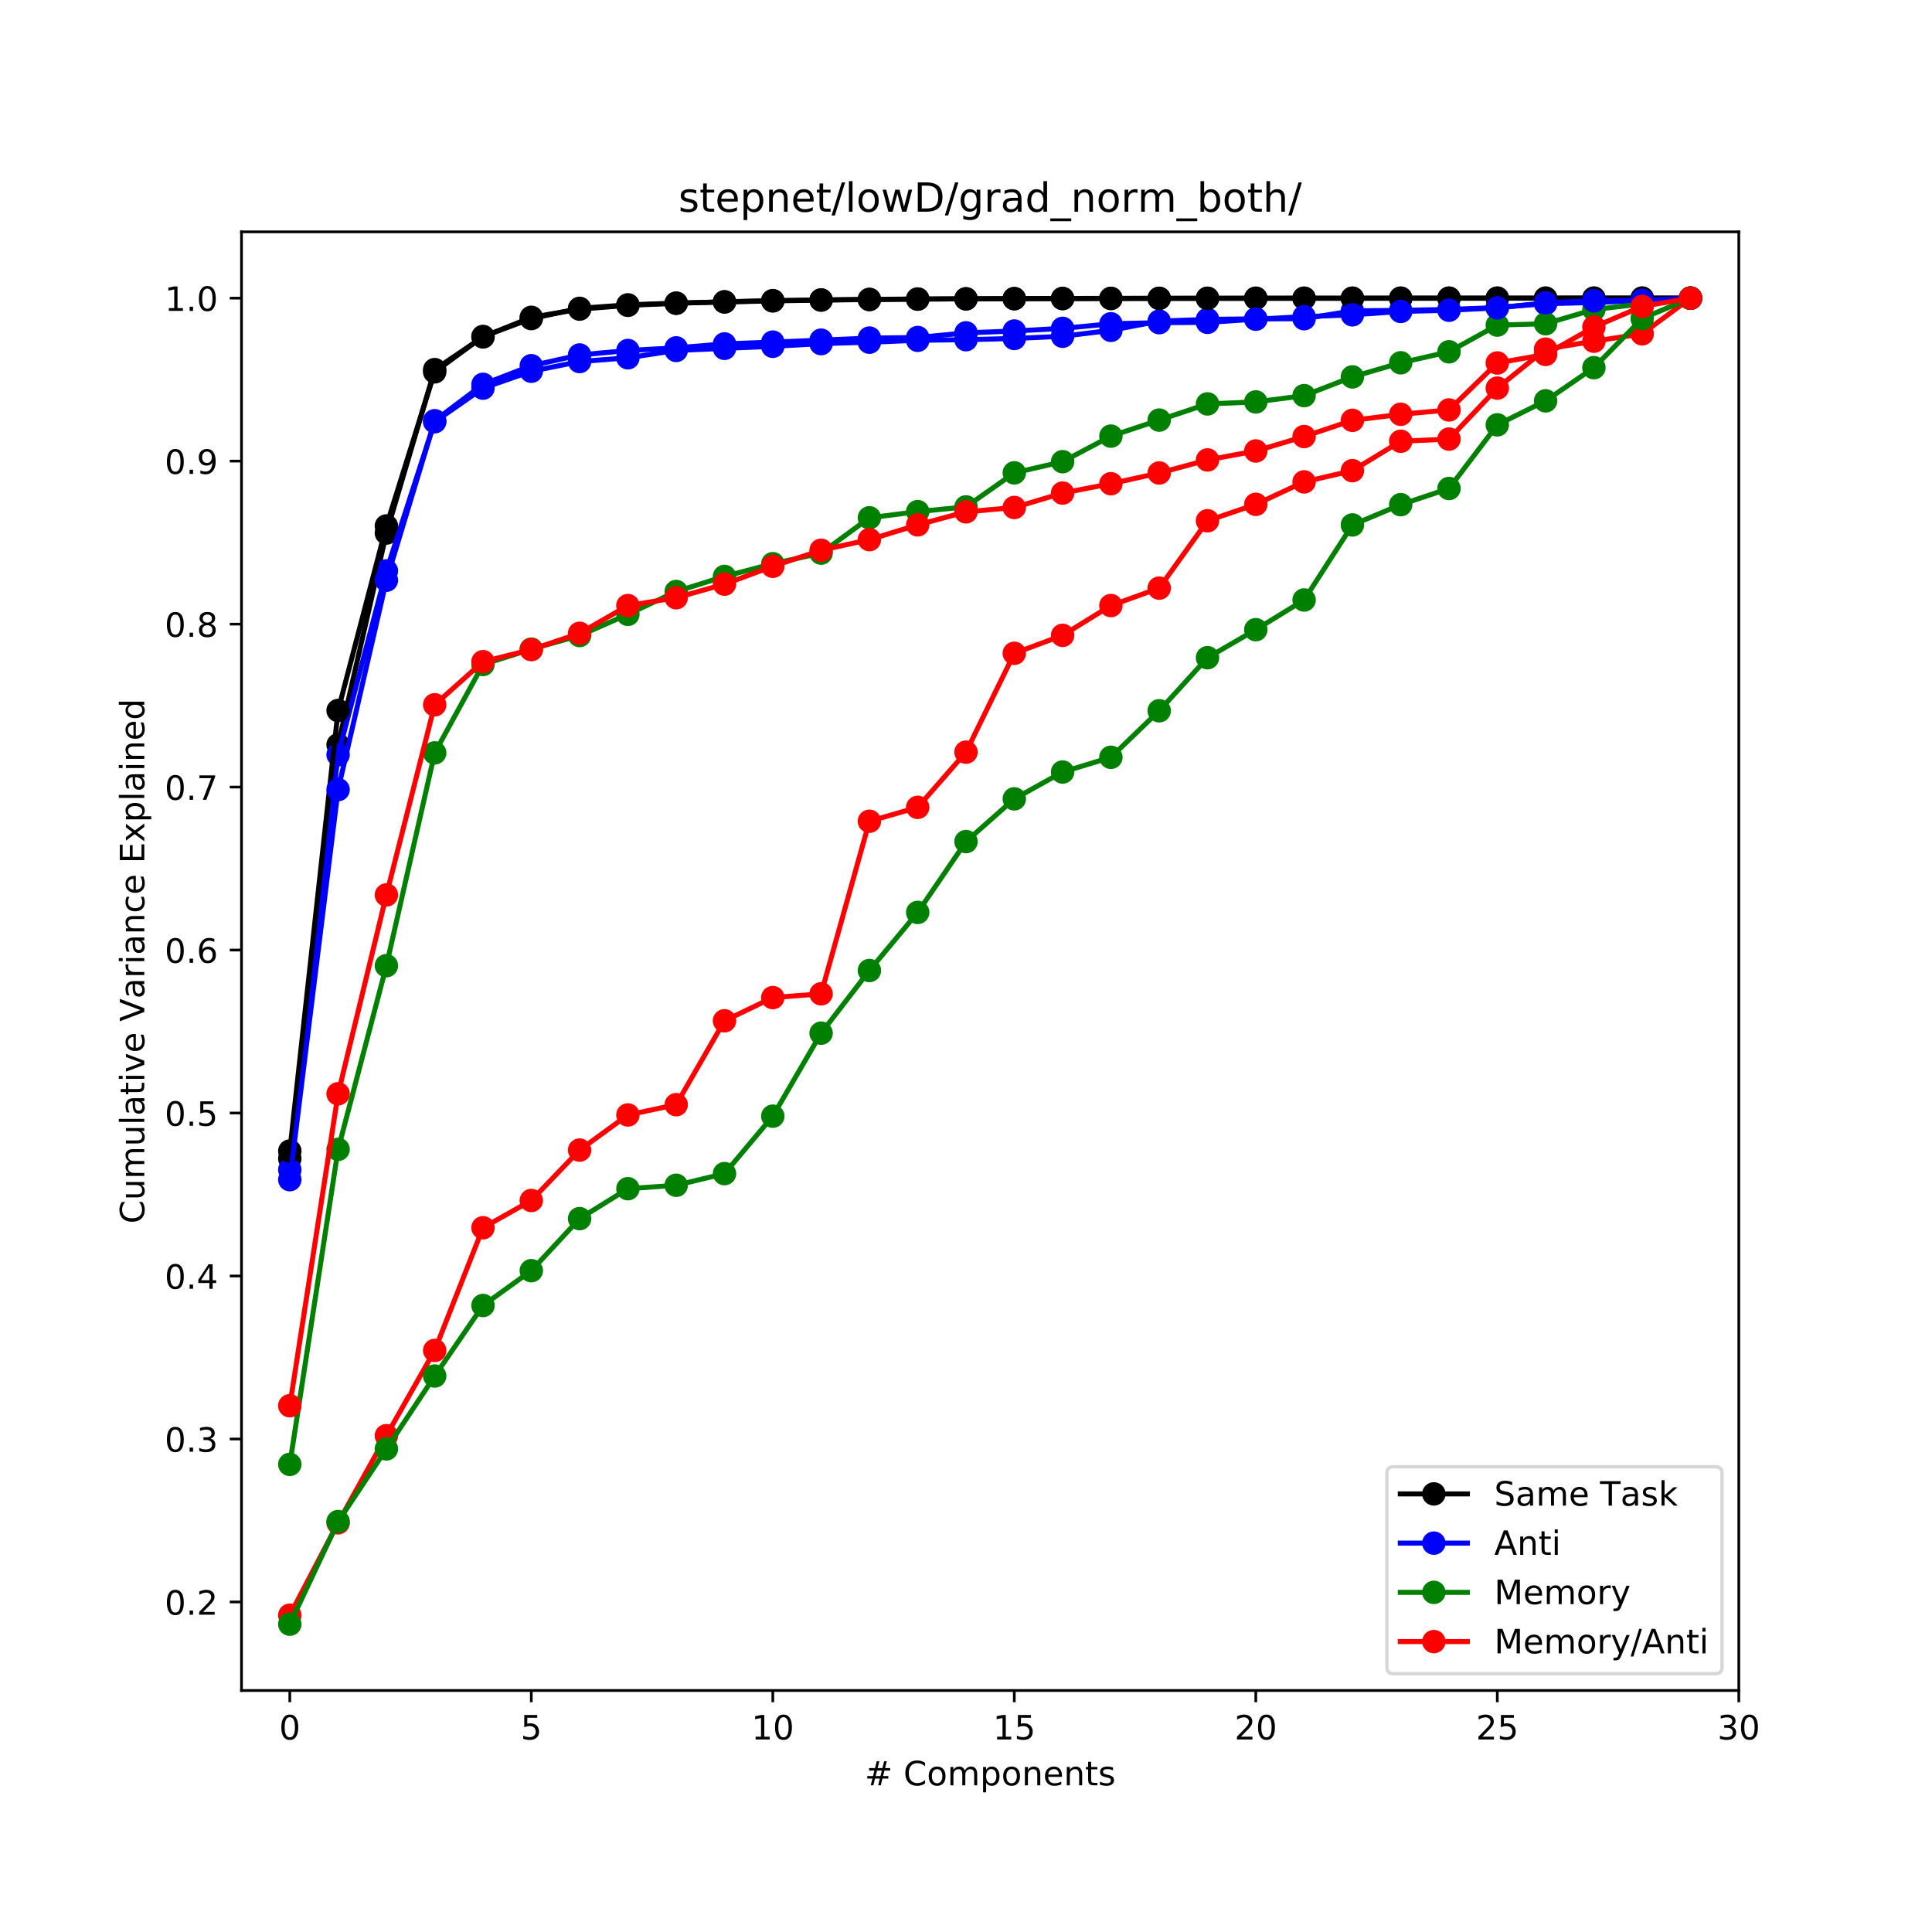 <?xml version="1.0" encoding="utf-8" standalone="no"?>
<!DOCTYPE svg PUBLIC "-//W3C//DTD SVG 1.1//EN"
  "http://www.w3.org/Graphics/SVG/1.1/DTD/svg11.dtd">
<!-- Created with matplotlib (http://matplotlib.org/) -->
<svg height="576pt" version="1.1" viewBox="0 0 576 576" width="576pt" xmlns="http://www.w3.org/2000/svg" xmlns:xlink="http://www.w3.org/1999/xlink">
 <defs>
  <style type="text/css">
*{stroke-linecap:butt;stroke-linejoin:round;}
  </style>
 </defs>
 <g id="figure_1">
  <g id="patch_1">
   <path d="M 0 576 
L 576 576 
L 576 0 
L 0 0 
z
" style="fill:#ffffff;"/>
  </g>
  <g id="axes_1">
   <g id="patch_2">
    <path d="M 72 504 
L 518.4 504 
L 518.4 69.12 
L 72 69.12 
z
" style="fill:#ffffff;"/>
   </g>
   <g id="matplotlib.axis_1">
    <g id="xtick_1">
     <g id="line2d_1">
      <defs>
       <path d="M 0 0 
L 0 3.5 
" id="m937cdfdfd5" style="stroke:#000000;stroke-width:0.8;"/>
      </defs>
      <g>
       <use style="stroke:#000000;stroke-width:0.8;" x="86.4" xlink:href="#m937cdfdfd5" y="504"/>
      </g>
     </g>
     <g id="text_1">
      <!-- 0 -->
      <defs>
       <path d="M 31.781 66.406 
Q 24.172 66.406 20.328 58.906 
Q 16.5 51.422 16.5 36.375 
Q 16.5 21.391 20.328 13.891 
Q 24.172 6.391 31.781 6.391 
Q 39.453 6.391 43.281 13.891 
Q 47.125 21.391 47.125 36.375 
Q 47.125 51.422 43.281 58.906 
Q 39.453 66.406 31.781 66.406 
z
M 31.781 74.219 
Q 44.047 74.219 50.516 64.516 
Q 56.984 54.828 56.984 36.375 
Q 56.984 17.969 50.516 8.266 
Q 44.047 -1.422 31.781 -1.422 
Q 19.531 -1.422 13.062 8.266 
Q 6.594 17.969 6.594 36.375 
Q 6.594 54.828 13.062 64.516 
Q 19.531 74.219 31.781 74.219 
z
" id="DejaVuSans-30"/>
      </defs>
      <g transform="translate(83.219 518.598)scale(0.1 -0.1)">
       <use xlink:href="#DejaVuSans-30"/>
      </g>
     </g>
    </g>
    <g id="xtick_2">
     <g id="line2d_2">
      <g>
       <use style="stroke:#000000;stroke-width:0.8;" x="158.4" xlink:href="#m937cdfdfd5" y="504"/>
      </g>
     </g>
     <g id="text_2">
      <!-- 5 -->
      <defs>
       <path d="M 10.797 72.906 
L 49.516 72.906 
L 49.516 64.594 
L 19.828 64.594 
L 19.828 46.734 
Q 21.969 47.469 24.109 47.828 
Q 26.266 48.188 28.422 48.188 
Q 40.625 48.188 47.75 41.5 
Q 54.891 34.812 54.891 23.391 
Q 54.891 11.625 47.562 5.094 
Q 40.234 -1.422 26.906 -1.422 
Q 22.312 -1.422 17.547 -0.641 
Q 12.797 0.141 7.719 1.703 
L 7.719 11.625 
Q 12.109 9.234 16.797 8.062 
Q 21.484 6.891 26.703 6.891 
Q 35.156 6.891 40.078 11.328 
Q 45.016 15.766 45.016 23.391 
Q 45.016 31 40.078 35.438 
Q 35.156 39.891 26.703 39.891 
Q 22.75 39.891 18.812 39.016 
Q 14.891 38.141 10.797 36.281 
z
" id="DejaVuSans-35"/>
      </defs>
      <g transform="translate(155.219 518.598)scale(0.1 -0.1)">
       <use xlink:href="#DejaVuSans-35"/>
      </g>
     </g>
    </g>
    <g id="xtick_3">
     <g id="line2d_3">
      <g>
       <use style="stroke:#000000;stroke-width:0.8;" x="230.4" xlink:href="#m937cdfdfd5" y="504"/>
      </g>
     </g>
     <g id="text_3">
      <!-- 10 -->
      <defs>
       <path d="M 12.406 8.297 
L 28.516 8.297 
L 28.516 63.922 
L 10.984 60.406 
L 10.984 69.391 
L 28.422 72.906 
L 38.281 72.906 
L 38.281 8.297 
L 54.391 8.297 
L 54.391 0 
L 12.406 0 
z
" id="DejaVuSans-31"/>
      </defs>
      <g transform="translate(224.037 518.598)scale(0.1 -0.1)">
       <use xlink:href="#DejaVuSans-31"/>
       <use x="63.623" xlink:href="#DejaVuSans-30"/>
      </g>
     </g>
    </g>
    <g id="xtick_4">
     <g id="line2d_4">
      <g>
       <use style="stroke:#000000;stroke-width:0.8;" x="302.4" xlink:href="#m937cdfdfd5" y="504"/>
      </g>
     </g>
     <g id="text_4">
      <!-- 15 -->
      <g transform="translate(296.038 518.598)scale(0.1 -0.1)">
       <use xlink:href="#DejaVuSans-31"/>
       <use x="63.623" xlink:href="#DejaVuSans-35"/>
      </g>
     </g>
    </g>
    <g id="xtick_5">
     <g id="line2d_5">
      <g>
       <use style="stroke:#000000;stroke-width:0.8;" x="374.4" xlink:href="#m937cdfdfd5" y="504"/>
      </g>
     </g>
     <g id="text_5">
      <!-- 20 -->
      <defs>
       <path d="M 19.188 8.297 
L 53.609 8.297 
L 53.609 0 
L 7.328 0 
L 7.328 8.297 
Q 12.938 14.109 22.625 23.891 
Q 32.328 33.688 34.812 36.531 
Q 39.547 41.844 41.422 45.531 
Q 43.312 49.219 43.312 52.781 
Q 43.312 58.594 39.234 62.25 
Q 35.156 65.922 28.609 65.922 
Q 23.969 65.922 18.812 64.312 
Q 13.672 62.703 7.812 59.422 
L 7.812 69.391 
Q 13.766 71.781 18.938 73 
Q 24.125 74.219 28.422 74.219 
Q 39.75 74.219 46.484 68.547 
Q 53.219 62.891 53.219 53.422 
Q 53.219 48.922 51.531 44.891 
Q 49.859 40.875 45.406 35.406 
Q 44.188 33.984 37.641 27.219 
Q 31.109 20.453 19.188 8.297 
z
" id="DejaVuSans-32"/>
      </defs>
      <g transform="translate(368.038 518.598)scale(0.1 -0.1)">
       <use xlink:href="#DejaVuSans-32"/>
       <use x="63.623" xlink:href="#DejaVuSans-30"/>
      </g>
     </g>
    </g>
    <g id="xtick_6">
     <g id="line2d_6">
      <g>
       <use style="stroke:#000000;stroke-width:0.8;" x="446.4" xlink:href="#m937cdfdfd5" y="504"/>
      </g>
     </g>
     <g id="text_6">
      <!-- 25 -->
      <g transform="translate(440.038 518.598)scale(0.1 -0.1)">
       <use xlink:href="#DejaVuSans-32"/>
       <use x="63.623" xlink:href="#DejaVuSans-35"/>
      </g>
     </g>
    </g>
    <g id="xtick_7">
     <g id="line2d_7">
      <g>
       <use style="stroke:#000000;stroke-width:0.8;" x="518.4" xlink:href="#m937cdfdfd5" y="504"/>
      </g>
     </g>
     <g id="text_7">
      <!-- 30 -->
      <defs>
       <path d="M 40.578 39.312 
Q 47.656 37.797 51.625 33 
Q 55.609 28.219 55.609 21.188 
Q 55.609 10.406 48.188 4.484 
Q 40.766 -1.422 27.094 -1.422 
Q 22.516 -1.422 17.656 -0.516 
Q 12.797 0.391 7.625 2.203 
L 7.625 11.719 
Q 11.719 9.328 16.594 8.109 
Q 21.484 6.891 26.812 6.891 
Q 36.078 6.891 40.938 10.547 
Q 45.797 14.203 45.797 21.188 
Q 45.797 27.641 41.281 31.266 
Q 36.766 34.906 28.719 34.906 
L 20.219 34.906 
L 20.219 43.016 
L 29.109 43.016 
Q 36.375 43.016 40.234 45.922 
Q 44.094 48.828 44.094 54.297 
Q 44.094 59.906 40.109 62.906 
Q 36.141 65.922 28.719 65.922 
Q 24.656 65.922 20.016 65.031 
Q 15.375 64.156 9.812 62.312 
L 9.812 71.094 
Q 15.438 72.656 20.344 73.438 
Q 25.25 74.219 29.594 74.219 
Q 40.828 74.219 47.359 69.109 
Q 53.906 64.016 53.906 55.328 
Q 53.906 49.266 50.438 45.094 
Q 46.969 40.922 40.578 39.312 
z
" id="DejaVuSans-33"/>
      </defs>
      <g transform="translate(512.038 518.598)scale(0.1 -0.1)">
       <use xlink:href="#DejaVuSans-33"/>
       <use x="63.623" xlink:href="#DejaVuSans-30"/>
      </g>
     </g>
    </g>
    <g id="text_8">
     <!-- # Components -->
     <defs>
      <path d="M 51.125 44 
L 36.922 44 
L 32.812 27.688 
L 47.125 27.688 
z
M 43.797 71.781 
L 38.719 51.516 
L 52.984 51.516 
L 58.109 71.781 
L 65.922 71.781 
L 60.891 51.516 
L 76.125 51.516 
L 76.125 44 
L 58.984 44 
L 54.984 27.688 
L 70.516 27.688 
L 70.516 20.219 
L 53.078 20.219 
L 48 0 
L 40.188 0 
L 45.219 20.219 
L 30.906 20.219 
L 25.875 0 
L 18.016 0 
L 23.094 20.219 
L 7.719 20.219 
L 7.719 27.688 
L 24.906 27.688 
L 29 44 
L 13.281 44 
L 13.281 51.516 
L 30.906 51.516 
L 35.891 71.781 
z
" id="DejaVuSans-23"/>
      <path id="DejaVuSans-20"/>
      <path d="M 64.406 67.281 
L 64.406 56.891 
Q 59.422 61.531 53.781 63.812 
Q 48.141 66.109 41.797 66.109 
Q 29.297 66.109 22.656 58.469 
Q 16.016 50.828 16.016 36.375 
Q 16.016 21.969 22.656 14.328 
Q 29.297 6.688 41.797 6.688 
Q 48.141 6.688 53.781 8.984 
Q 59.422 11.281 64.406 15.922 
L 64.406 5.609 
Q 59.234 2.094 53.438 0.328 
Q 47.656 -1.422 41.219 -1.422 
Q 24.656 -1.422 15.125 8.703 
Q 5.609 18.844 5.609 36.375 
Q 5.609 53.953 15.125 64.078 
Q 24.656 74.219 41.219 74.219 
Q 47.75 74.219 53.531 72.484 
Q 59.328 70.75 64.406 67.281 
z
" id="DejaVuSans-43"/>
      <path d="M 30.609 48.391 
Q 23.391 48.391 19.188 42.75 
Q 14.984 37.109 14.984 27.297 
Q 14.984 17.484 19.156 11.844 
Q 23.344 6.203 30.609 6.203 
Q 37.797 6.203 41.984 11.859 
Q 46.188 17.531 46.188 27.297 
Q 46.188 37.016 41.984 42.703 
Q 37.797 48.391 30.609 48.391 
z
M 30.609 56 
Q 42.328 56 49.016 48.375 
Q 55.719 40.766 55.719 27.297 
Q 55.719 13.875 49.016 6.219 
Q 42.328 -1.422 30.609 -1.422 
Q 18.844 -1.422 12.172 6.219 
Q 5.516 13.875 5.516 27.297 
Q 5.516 40.766 12.172 48.375 
Q 18.844 56 30.609 56 
z
" id="DejaVuSans-6f"/>
      <path d="M 52 44.188 
Q 55.375 50.25 60.062 53.125 
Q 64.75 56 71.094 56 
Q 79.641 56 84.281 50.016 
Q 88.922 44.047 88.922 33.016 
L 88.922 0 
L 79.891 0 
L 79.891 32.719 
Q 79.891 40.578 77.094 44.375 
Q 74.312 48.188 68.609 48.188 
Q 61.625 48.188 57.562 43.547 
Q 53.516 38.922 53.516 30.906 
L 53.516 0 
L 44.484 0 
L 44.484 32.719 
Q 44.484 40.625 41.703 44.406 
Q 38.922 48.188 33.109 48.188 
Q 26.219 48.188 22.156 43.531 
Q 18.109 38.875 18.109 30.906 
L 18.109 0 
L 9.078 0 
L 9.078 54.688 
L 18.109 54.688 
L 18.109 46.188 
Q 21.188 51.219 25.484 53.609 
Q 29.781 56 35.688 56 
Q 41.656 56 45.828 52.969 
Q 50 49.953 52 44.188 
z
" id="DejaVuSans-6d"/>
      <path d="M 18.109 8.203 
L 18.109 -20.797 
L 9.078 -20.797 
L 9.078 54.688 
L 18.109 54.688 
L 18.109 46.391 
Q 20.953 51.266 25.266 53.625 
Q 29.594 56 35.594 56 
Q 45.562 56 51.781 48.094 
Q 58.016 40.188 58.016 27.297 
Q 58.016 14.406 51.781 6.484 
Q 45.562 -1.422 35.594 -1.422 
Q 29.594 -1.422 25.266 0.953 
Q 20.953 3.328 18.109 8.203 
z
M 48.688 27.297 
Q 48.688 37.203 44.609 42.844 
Q 40.531 48.484 33.406 48.484 
Q 26.266 48.484 22.188 42.844 
Q 18.109 37.203 18.109 27.297 
Q 18.109 17.391 22.188 11.75 
Q 26.266 6.109 33.406 6.109 
Q 40.531 6.109 44.609 11.75 
Q 48.688 17.391 48.688 27.297 
z
" id="DejaVuSans-70"/>
      <path d="M 54.891 33.016 
L 54.891 0 
L 45.906 0 
L 45.906 32.719 
Q 45.906 40.484 42.875 44.328 
Q 39.844 48.188 33.797 48.188 
Q 26.516 48.188 22.312 43.547 
Q 18.109 38.922 18.109 30.906 
L 18.109 0 
L 9.078 0 
L 9.078 54.688 
L 18.109 54.688 
L 18.109 46.188 
Q 21.344 51.125 25.703 53.562 
Q 30.078 56 35.797 56 
Q 45.219 56 50.047 50.172 
Q 54.891 44.344 54.891 33.016 
z
" id="DejaVuSans-6e"/>
      <path d="M 56.203 29.594 
L 56.203 25.203 
L 14.891 25.203 
Q 15.484 15.922 20.484 11.062 
Q 25.484 6.203 34.422 6.203 
Q 39.594 6.203 44.453 7.469 
Q 49.312 8.734 54.109 11.281 
L 54.109 2.781 
Q 49.266 0.734 44.188 -0.344 
Q 39.109 -1.422 33.891 -1.422 
Q 20.797 -1.422 13.156 6.188 
Q 5.516 13.812 5.516 26.812 
Q 5.516 40.234 12.766 48.109 
Q 20.016 56 32.328 56 
Q 43.359 56 49.781 48.891 
Q 56.203 41.797 56.203 29.594 
z
M 47.219 32.234 
Q 47.125 39.594 43.094 43.984 
Q 39.062 48.391 32.422 48.391 
Q 24.906 48.391 20.391 44.141 
Q 15.875 39.891 15.188 32.172 
z
" id="DejaVuSans-65"/>
      <path d="M 18.312 70.219 
L 18.312 54.688 
L 36.812 54.688 
L 36.812 47.703 
L 18.312 47.703 
L 18.312 18.016 
Q 18.312 11.328 20.141 9.422 
Q 21.969 7.516 27.594 7.516 
L 36.812 7.516 
L 36.812 0 
L 27.594 0 
Q 17.188 0 13.234 3.875 
Q 9.281 7.766 9.281 18.016 
L 9.281 47.703 
L 2.688 47.703 
L 2.688 54.688 
L 9.281 54.688 
L 9.281 70.219 
z
" id="DejaVuSans-74"/>
      <path d="M 44.281 53.078 
L 44.281 44.578 
Q 40.484 46.531 36.375 47.5 
Q 32.281 48.484 27.875 48.484 
Q 21.188 48.484 17.844 46.438 
Q 14.5 44.391 14.5 40.281 
Q 14.5 37.156 16.891 35.375 
Q 19.281 33.594 26.516 31.984 
L 29.594 31.297 
Q 39.156 29.25 43.188 25.516 
Q 47.219 21.781 47.219 15.094 
Q 47.219 7.469 41.188 3.016 
Q 35.156 -1.422 24.609 -1.422 
Q 20.219 -1.422 15.453 -0.562 
Q 10.688 0.297 5.422 2 
L 5.422 11.281 
Q 10.406 8.688 15.234 7.391 
Q 20.062 6.109 24.812 6.109 
Q 31.156 6.109 34.562 8.281 
Q 37.984 10.453 37.984 14.406 
Q 37.984 18.062 35.516 20.016 
Q 33.062 21.969 24.703 23.781 
L 21.578 24.516 
Q 13.234 26.266 9.516 29.906 
Q 5.812 33.547 5.812 39.891 
Q 5.812 47.609 11.281 51.797 
Q 16.75 56 26.812 56 
Q 31.781 56 36.172 55.266 
Q 40.578 54.547 44.281 53.078 
z
" id="DejaVuSans-73"/>
     </defs>
     <g transform="translate(257.788 532.277)scale(0.1 -0.1)">
      <use xlink:href="#DejaVuSans-23"/>
      <use x="83.789" xlink:href="#DejaVuSans-20"/>
      <use x="115.576" xlink:href="#DejaVuSans-43"/>
      <use x="185.4" xlink:href="#DejaVuSans-6f"/>
      <use x="246.582" xlink:href="#DejaVuSans-6d"/>
      <use x="343.994" xlink:href="#DejaVuSans-70"/>
      <use x="407.471" xlink:href="#DejaVuSans-6f"/>
      <use x="468.652" xlink:href="#DejaVuSans-6e"/>
      <use x="532.031" xlink:href="#DejaVuSans-65"/>
      <use x="593.555" xlink:href="#DejaVuSans-6e"/>
      <use x="656.934" xlink:href="#DejaVuSans-74"/>
      <use x="696.143" xlink:href="#DejaVuSans-73"/>
     </g>
    </g>
   </g>
   <g id="matplotlib.axis_2">
    <g id="ytick_1">
     <g id="line2d_8">
      <defs>
       <path d="M 0 0 
L -3.5 0 
" id="m3270f440ed" style="stroke:#000000;stroke-width:0.8;"/>
      </defs>
      <g>
       <use style="stroke:#000000;stroke-width:0.8;" x="72" xlink:href="#m3270f440ed" y="477.604"/>
      </g>
     </g>
     <g id="text_9">
      <!-- 0.2 -->
      <defs>
       <path d="M 10.688 12.406 
L 21 12.406 
L 21 0 
L 10.688 0 
z
" id="DejaVuSans-2e"/>
      </defs>
      <g transform="translate(49.097 481.403)scale(0.1 -0.1)">
       <use xlink:href="#DejaVuSans-30"/>
       <use x="63.623" xlink:href="#DejaVuSans-2e"/>
       <use x="95.41" xlink:href="#DejaVuSans-32"/>
      </g>
     </g>
    </g>
    <g id="ytick_2">
     <g id="line2d_9">
      <g>
       <use style="stroke:#000000;stroke-width:0.8;" x="72" xlink:href="#m3270f440ed" y="429.014"/>
      </g>
     </g>
     <g id="text_10">
      <!-- 0.3 -->
      <g transform="translate(49.097 432.814)scale(0.1 -0.1)">
       <use xlink:href="#DejaVuSans-30"/>
       <use x="63.623" xlink:href="#DejaVuSans-2e"/>
       <use x="95.41" xlink:href="#DejaVuSans-33"/>
      </g>
     </g>
    </g>
    <g id="ytick_3">
     <g id="line2d_10">
      <g>
       <use style="stroke:#000000;stroke-width:0.8;" x="72" xlink:href="#m3270f440ed" y="380.425"/>
      </g>
     </g>
     <g id="text_11">
      <!-- 0.4 -->
      <defs>
       <path d="M 37.797 64.312 
L 12.891 25.391 
L 37.797 25.391 
z
M 35.203 72.906 
L 47.609 72.906 
L 47.609 25.391 
L 58.016 25.391 
L 58.016 17.188 
L 47.609 17.188 
L 47.609 0 
L 37.797 0 
L 37.797 17.188 
L 4.891 17.188 
L 4.891 26.703 
z
" id="DejaVuSans-34"/>
      </defs>
      <g transform="translate(49.097 384.224)scale(0.1 -0.1)">
       <use xlink:href="#DejaVuSans-30"/>
       <use x="63.623" xlink:href="#DejaVuSans-2e"/>
       <use x="95.41" xlink:href="#DejaVuSans-34"/>
      </g>
     </g>
    </g>
    <g id="ytick_4">
     <g id="line2d_11">
      <g>
       <use style="stroke:#000000;stroke-width:0.8;" x="72" xlink:href="#m3270f440ed" y="331.835"/>
      </g>
     </g>
     <g id="text_12">
      <!-- 0.5 -->
      <g transform="translate(49.097 335.634)scale(0.1 -0.1)">
       <use xlink:href="#DejaVuSans-30"/>
       <use x="63.623" xlink:href="#DejaVuSans-2e"/>
       <use x="95.41" xlink:href="#DejaVuSans-35"/>
      </g>
     </g>
    </g>
    <g id="ytick_5">
     <g id="line2d_12">
      <g>
       <use style="stroke:#000000;stroke-width:0.8;" x="72" xlink:href="#m3270f440ed" y="283.246"/>
      </g>
     </g>
     <g id="text_13">
      <!-- 0.6 -->
      <defs>
       <path d="M 33.016 40.375 
Q 26.375 40.375 22.484 35.828 
Q 18.609 31.297 18.609 23.391 
Q 18.609 15.531 22.484 10.953 
Q 26.375 6.391 33.016 6.391 
Q 39.656 6.391 43.531 10.953 
Q 47.406 15.531 47.406 23.391 
Q 47.406 31.297 43.531 35.828 
Q 39.656 40.375 33.016 40.375 
z
M 52.594 71.297 
L 52.594 62.312 
Q 48.875 64.062 45.094 64.984 
Q 41.312 65.922 37.594 65.922 
Q 27.828 65.922 22.672 59.328 
Q 17.531 52.734 16.797 39.406 
Q 19.672 43.656 24.016 45.922 
Q 28.375 48.188 33.594 48.188 
Q 44.578 48.188 50.953 41.516 
Q 57.328 34.859 57.328 23.391 
Q 57.328 12.156 50.688 5.359 
Q 44.047 -1.422 33.016 -1.422 
Q 20.359 -1.422 13.672 8.266 
Q 6.984 17.969 6.984 36.375 
Q 6.984 53.656 15.188 63.938 
Q 23.391 74.219 37.203 74.219 
Q 40.922 74.219 44.703 73.484 
Q 48.484 72.75 52.594 71.297 
z
" id="DejaVuSans-36"/>
      </defs>
      <g transform="translate(49.097 287.045)scale(0.1 -0.1)">
       <use xlink:href="#DejaVuSans-30"/>
       <use x="63.623" xlink:href="#DejaVuSans-2e"/>
       <use x="95.41" xlink:href="#DejaVuSans-36"/>
      </g>
     </g>
    </g>
    <g id="ytick_6">
     <g id="line2d_13">
      <g>
       <use style="stroke:#000000;stroke-width:0.8;" x="72" xlink:href="#m3270f440ed" y="234.656"/>
      </g>
     </g>
     <g id="text_14">
      <!-- 0.7 -->
      <defs>
       <path d="M 8.203 72.906 
L 55.078 72.906 
L 55.078 68.703 
L 28.609 0 
L 18.312 0 
L 43.219 64.594 
L 8.203 64.594 
z
" id="DejaVuSans-37"/>
      </defs>
      <g transform="translate(49.097 238.455)scale(0.1 -0.1)">
       <use xlink:href="#DejaVuSans-30"/>
       <use x="63.623" xlink:href="#DejaVuSans-2e"/>
       <use x="95.41" xlink:href="#DejaVuSans-37"/>
      </g>
     </g>
    </g>
    <g id="ytick_7">
     <g id="line2d_14">
      <g>
       <use style="stroke:#000000;stroke-width:0.8;" x="72" xlink:href="#m3270f440ed" y="186.067"/>
      </g>
     </g>
     <g id="text_15">
      <!-- 0.8 -->
      <defs>
       <path d="M 31.781 34.625 
Q 24.75 34.625 20.719 30.859 
Q 16.703 27.094 16.703 20.516 
Q 16.703 13.922 20.719 10.156 
Q 24.75 6.391 31.781 6.391 
Q 38.812 6.391 42.859 10.172 
Q 46.922 13.969 46.922 20.516 
Q 46.922 27.094 42.891 30.859 
Q 38.875 34.625 31.781 34.625 
z
M 21.922 38.812 
Q 15.578 40.375 12.031 44.719 
Q 8.5 49.078 8.5 55.328 
Q 8.5 64.062 14.719 69.141 
Q 20.953 74.219 31.781 74.219 
Q 42.672 74.219 48.875 69.141 
Q 55.078 64.062 55.078 55.328 
Q 55.078 49.078 51.531 44.719 
Q 48 40.375 41.703 38.812 
Q 48.828 37.156 52.797 32.312 
Q 56.781 27.484 56.781 20.516 
Q 56.781 9.906 50.312 4.234 
Q 43.844 -1.422 31.781 -1.422 
Q 19.734 -1.422 13.25 4.234 
Q 6.781 9.906 6.781 20.516 
Q 6.781 27.484 10.781 32.312 
Q 14.797 37.156 21.922 38.812 
z
M 18.312 54.391 
Q 18.312 48.734 21.844 45.562 
Q 25.391 42.391 31.781 42.391 
Q 38.141 42.391 41.719 45.562 
Q 45.312 48.734 45.312 54.391 
Q 45.312 60.062 41.719 63.234 
Q 38.141 66.406 31.781 66.406 
Q 25.391 66.406 21.844 63.234 
Q 18.312 60.062 18.312 54.391 
z
" id="DejaVuSans-38"/>
      </defs>
      <g transform="translate(49.097 189.866)scale(0.1 -0.1)">
       <use xlink:href="#DejaVuSans-30"/>
       <use x="63.623" xlink:href="#DejaVuSans-2e"/>
       <use x="95.41" xlink:href="#DejaVuSans-38"/>
      </g>
     </g>
    </g>
    <g id="ytick_8">
     <g id="line2d_15">
      <g>
       <use style="stroke:#000000;stroke-width:0.8;" x="72" xlink:href="#m3270f440ed" y="137.477"/>
      </g>
     </g>
     <g id="text_16">
      <!-- 0.9 -->
      <defs>
       <path d="M 10.984 1.516 
L 10.984 10.5 
Q 14.703 8.734 18.5 7.812 
Q 22.312 6.891 25.984 6.891 
Q 35.75 6.891 40.891 13.453 
Q 46.047 20.016 46.781 33.406 
Q 43.953 29.203 39.594 26.953 
Q 35.25 24.703 29.984 24.703 
Q 19.047 24.703 12.672 31.312 
Q 6.297 37.938 6.297 49.422 
Q 6.297 60.641 12.938 67.422 
Q 19.578 74.219 30.609 74.219 
Q 43.266 74.219 49.922 64.516 
Q 56.594 54.828 56.594 36.375 
Q 56.594 19.141 48.406 8.859 
Q 40.234 -1.422 26.422 -1.422 
Q 22.703 -1.422 18.891 -0.688 
Q 15.094 0.047 10.984 1.516 
z
M 30.609 32.422 
Q 37.25 32.422 41.125 36.953 
Q 45.016 41.5 45.016 49.422 
Q 45.016 57.281 41.125 61.844 
Q 37.25 66.406 30.609 66.406 
Q 23.969 66.406 20.094 61.844 
Q 16.219 57.281 16.219 49.422 
Q 16.219 41.5 20.094 36.953 
Q 23.969 32.422 30.609 32.422 
z
" id="DejaVuSans-39"/>
      </defs>
      <g transform="translate(49.097 141.276)scale(0.1 -0.1)">
       <use xlink:href="#DejaVuSans-30"/>
       <use x="63.623" xlink:href="#DejaVuSans-2e"/>
       <use x="95.41" xlink:href="#DejaVuSans-39"/>
      </g>
     </g>
    </g>
    <g id="ytick_9">
     <g id="line2d_16">
      <g>
       <use style="stroke:#000000;stroke-width:0.8;" x="72" xlink:href="#m3270f440ed" y="88.887"/>
      </g>
     </g>
     <g id="text_17">
      <!-- 1.0 -->
      <g transform="translate(49.097 92.687)scale(0.1 -0.1)">
       <use xlink:href="#DejaVuSans-31"/>
       <use x="63.623" xlink:href="#DejaVuSans-2e"/>
       <use x="95.41" xlink:href="#DejaVuSans-30"/>
      </g>
     </g>
    </g>
    <g id="text_18">
     <!-- Cumulative Variance Explained -->
     <defs>
      <path d="M 8.5 21.578 
L 8.5 54.688 
L 17.484 54.688 
L 17.484 21.922 
Q 17.484 14.156 20.5 10.266 
Q 23.531 6.391 29.594 6.391 
Q 36.859 6.391 41.078 11.031 
Q 45.312 15.672 45.312 23.688 
L 45.312 54.688 
L 54.297 54.688 
L 54.297 0 
L 45.312 0 
L 45.312 8.406 
Q 42.047 3.422 37.719 1 
Q 33.406 -1.422 27.688 -1.422 
Q 18.266 -1.422 13.375 4.438 
Q 8.5 10.297 8.5 21.578 
z
M 31.109 56 
z
" id="DejaVuSans-75"/>
      <path d="M 9.422 75.984 
L 18.406 75.984 
L 18.406 0 
L 9.422 0 
z
" id="DejaVuSans-6c"/>
      <path d="M 34.281 27.484 
Q 23.391 27.484 19.188 25 
Q 14.984 22.516 14.984 16.5 
Q 14.984 11.719 18.141 8.906 
Q 21.297 6.109 26.703 6.109 
Q 34.188 6.109 38.703 11.406 
Q 43.219 16.703 43.219 25.484 
L 43.219 27.484 
z
M 52.203 31.203 
L 52.203 0 
L 43.219 0 
L 43.219 8.297 
Q 40.141 3.328 35.547 0.953 
Q 30.953 -1.422 24.312 -1.422 
Q 15.922 -1.422 10.953 3.297 
Q 6 8.016 6 15.922 
Q 6 25.141 12.172 29.828 
Q 18.359 34.516 30.609 34.516 
L 43.219 34.516 
L 43.219 35.406 
Q 43.219 41.609 39.141 45 
Q 35.062 48.391 27.688 48.391 
Q 23 48.391 18.547 47.266 
Q 14.109 46.141 10.016 43.891 
L 10.016 52.203 
Q 14.938 54.109 19.578 55.047 
Q 24.219 56 28.609 56 
Q 40.484 56 46.344 49.844 
Q 52.203 43.703 52.203 31.203 
z
" id="DejaVuSans-61"/>
      <path d="M 9.422 54.688 
L 18.406 54.688 
L 18.406 0 
L 9.422 0 
z
M 9.422 75.984 
L 18.406 75.984 
L 18.406 64.594 
L 9.422 64.594 
z
" id="DejaVuSans-69"/>
      <path d="M 2.984 54.688 
L 12.5 54.688 
L 29.594 8.797 
L 46.688 54.688 
L 56.203 54.688 
L 35.688 0 
L 23.484 0 
z
" id="DejaVuSans-76"/>
      <path d="M 28.609 0 
L 0.781 72.906 
L 11.078 72.906 
L 34.188 11.531 
L 57.328 72.906 
L 67.578 72.906 
L 39.797 0 
z
" id="DejaVuSans-56"/>
      <path d="M 41.109 46.297 
Q 39.594 47.172 37.812 47.578 
Q 36.031 48 33.891 48 
Q 26.266 48 22.188 43.047 
Q 18.109 38.094 18.109 28.812 
L 18.109 0 
L 9.078 0 
L 9.078 54.688 
L 18.109 54.688 
L 18.109 46.188 
Q 20.953 51.172 25.484 53.578 
Q 30.031 56 36.531 56 
Q 37.453 56 38.578 55.875 
Q 39.703 55.766 41.062 55.516 
z
" id="DejaVuSans-72"/>
      <path d="M 48.781 52.594 
L 48.781 44.188 
Q 44.969 46.297 41.141 47.344 
Q 37.312 48.391 33.406 48.391 
Q 24.656 48.391 19.812 42.844 
Q 14.984 37.312 14.984 27.297 
Q 14.984 17.281 19.812 11.734 
Q 24.656 6.203 33.406 6.203 
Q 37.312 6.203 41.141 7.25 
Q 44.969 8.297 48.781 10.406 
L 48.781 2.094 
Q 45.016 0.344 40.984 -0.531 
Q 36.969 -1.422 32.422 -1.422 
Q 20.062 -1.422 12.781 6.344 
Q 5.516 14.109 5.516 27.297 
Q 5.516 40.672 12.859 48.328 
Q 20.219 56 33.016 56 
Q 37.156 56 41.109 55.141 
Q 45.062 54.297 48.781 52.594 
z
" id="DejaVuSans-63"/>
      <path d="M 9.812 72.906 
L 55.906 72.906 
L 55.906 64.594 
L 19.672 64.594 
L 19.672 43.016 
L 54.391 43.016 
L 54.391 34.719 
L 19.672 34.719 
L 19.672 8.297 
L 56.781 8.297 
L 56.781 0 
L 9.812 0 
z
" id="DejaVuSans-45"/>
      <path d="M 54.891 54.688 
L 35.109 28.078 
L 55.906 0 
L 45.312 0 
L 29.391 21.484 
L 13.484 0 
L 2.875 0 
L 24.125 28.609 
L 4.688 54.688 
L 15.281 54.688 
L 29.781 35.203 
L 44.281 54.688 
z
" id="DejaVuSans-78"/>
      <path d="M 45.406 46.391 
L 45.406 75.984 
L 54.391 75.984 
L 54.391 0 
L 45.406 0 
L 45.406 8.203 
Q 42.578 3.328 38.25 0.953 
Q 33.938 -1.422 27.875 -1.422 
Q 17.969 -1.422 11.734 6.484 
Q 5.516 14.406 5.516 27.297 
Q 5.516 40.188 11.734 48.094 
Q 17.969 56 27.875 56 
Q 33.938 56 38.25 53.625 
Q 42.578 51.266 45.406 46.391 
z
M 14.797 27.297 
Q 14.797 17.391 18.875 11.75 
Q 22.953 6.109 30.078 6.109 
Q 37.203 6.109 41.297 11.75 
Q 45.406 17.391 45.406 27.297 
Q 45.406 37.203 41.297 42.844 
Q 37.203 48.484 30.078 48.484 
Q 22.953 48.484 18.875 42.844 
Q 14.797 37.203 14.797 27.297 
z
" id="DejaVuSans-64"/>
     </defs>
     <g transform="translate(43.017 364.812)rotate(-90)scale(0.1 -0.1)">
      <use xlink:href="#DejaVuSans-43"/>
      <use x="69.824" xlink:href="#DejaVuSans-75"/>
      <use x="133.203" xlink:href="#DejaVuSans-6d"/>
      <use x="230.615" xlink:href="#DejaVuSans-75"/>
      <use x="293.994" xlink:href="#DejaVuSans-6c"/>
      <use x="321.777" xlink:href="#DejaVuSans-61"/>
      <use x="383.057" xlink:href="#DejaVuSans-74"/>
      <use x="422.266" xlink:href="#DejaVuSans-69"/>
      <use x="450.049" xlink:href="#DejaVuSans-76"/>
      <use x="509.229" xlink:href="#DejaVuSans-65"/>
      <use x="570.752" xlink:href="#DejaVuSans-20"/>
      <use x="602.539" xlink:href="#DejaVuSans-56"/>
      <use x="670.838" xlink:href="#DejaVuSans-61"/>
      <use x="732.117" xlink:href="#DejaVuSans-72"/>
      <use x="773.23" xlink:href="#DejaVuSans-69"/>
      <use x="801.014" xlink:href="#DejaVuSans-61"/>
      <use x="862.293" xlink:href="#DejaVuSans-6e"/>
      <use x="925.672" xlink:href="#DejaVuSans-63"/>
      <use x="980.652" xlink:href="#DejaVuSans-65"/>
      <use x="1042.176" xlink:href="#DejaVuSans-20"/>
      <use x="1073.963" xlink:href="#DejaVuSans-45"/>
      <use x="1137.146" xlink:href="#DejaVuSans-78"/>
      <use x="1196.326" xlink:href="#DejaVuSans-70"/>
      <use x="1259.803" xlink:href="#DejaVuSans-6c"/>
      <use x="1287.586" xlink:href="#DejaVuSans-61"/>
      <use x="1348.865" xlink:href="#DejaVuSans-69"/>
      <use x="1376.648" xlink:href="#DejaVuSans-6e"/>
      <use x="1440.027" xlink:href="#DejaVuSans-65"/>
      <use x="1501.551" xlink:href="#DejaVuSans-64"/>
     </g>
    </g>
   </g>
   <g id="line2d_17">
    <path clip-path="url(#p926f9f2fdb)" d="M 86.4 345.421 
L 100.8 222.053 
L 115.2 158.919 
L 129.6 110.192 
L 144 100.449 
L 158.4 94.604 
L 172.8 92.155 
L 187.2 91.032 
L 201.6 90.404 
L 216 89.985 
L 230.4 89.632 
L 244.8 89.418 
L 259.2 89.258 
L 273.6 89.153 
L 288 89.084 
L 302.4 89.036 
L 316.8 88.997 
L 331.2 88.969 
L 345.6 88.947 
L 360 88.931 
L 374.4 88.921 
L 388.8 88.913 
L 403.2 88.907 
L 417.6 88.902 
L 432 88.898 
L 446.4 88.895 
L 460.8 88.893 
L 475.2 88.891 
L 489.6 88.889 
L 504 88.887 
" style="fill:none;stroke:#000000;stroke-linecap:square;stroke-width:1.5;"/>
    <defs>
     <path d="M 0 3 
C 0.796 3 1.559 2.684 2.121 2.121 
C 2.684 1.559 3 0.796 3 0 
C 3 -0.796 2.684 -1.559 2.121 -2.121 
C 1.559 -2.684 0.796 -3 0 -3 
C -0.796 -3 -1.559 -2.684 -2.121 -2.121 
C -2.684 -1.559 -3 -0.796 -3 0 
C -3 0.796 -2.684 1.559 -2.121 2.121 
C -1.559 2.684 -0.796 3 0 3 
z
" id="mc7b6e9a06f" style="stroke:#000000;"/>
    </defs>
    <g clip-path="url(#p926f9f2fdb)">
     <use style="stroke:#000000;" x="86.4" xlink:href="#mc7b6e9a06f" y="345.421"/>
     <use style="stroke:#000000;" x="100.8" xlink:href="#mc7b6e9a06f" y="222.053"/>
     <use style="stroke:#000000;" x="115.2" xlink:href="#mc7b6e9a06f" y="158.919"/>
     <use style="stroke:#000000;" x="129.6" xlink:href="#mc7b6e9a06f" y="110.192"/>
     <use style="stroke:#000000;" x="144" xlink:href="#mc7b6e9a06f" y="100.449"/>
     <use style="stroke:#000000;" x="158.4" xlink:href="#mc7b6e9a06f" y="94.604"/>
     <use style="stroke:#000000;" x="172.8" xlink:href="#mc7b6e9a06f" y="92.155"/>
     <use style="stroke:#000000;" x="187.2" xlink:href="#mc7b6e9a06f" y="91.032"/>
     <use style="stroke:#000000;" x="201.6" xlink:href="#mc7b6e9a06f" y="90.404"/>
     <use style="stroke:#000000;" x="216" xlink:href="#mc7b6e9a06f" y="89.985"/>
     <use style="stroke:#000000;" x="230.4" xlink:href="#mc7b6e9a06f" y="89.632"/>
     <use style="stroke:#000000;" x="244.8" xlink:href="#mc7b6e9a06f" y="89.418"/>
     <use style="stroke:#000000;" x="259.2" xlink:href="#mc7b6e9a06f" y="89.258"/>
     <use style="stroke:#000000;" x="273.6" xlink:href="#mc7b6e9a06f" y="89.153"/>
     <use style="stroke:#000000;" x="288" xlink:href="#mc7b6e9a06f" y="89.084"/>
     <use style="stroke:#000000;" x="302.4" xlink:href="#mc7b6e9a06f" y="89.036"/>
     <use style="stroke:#000000;" x="316.8" xlink:href="#mc7b6e9a06f" y="88.997"/>
     <use style="stroke:#000000;" x="331.2" xlink:href="#mc7b6e9a06f" y="88.969"/>
     <use style="stroke:#000000;" x="345.6" xlink:href="#mc7b6e9a06f" y="88.947"/>
     <use style="stroke:#000000;" x="360" xlink:href="#mc7b6e9a06f" y="88.931"/>
     <use style="stroke:#000000;" x="374.4" xlink:href="#mc7b6e9a06f" y="88.921"/>
     <use style="stroke:#000000;" x="388.8" xlink:href="#mc7b6e9a06f" y="88.913"/>
     <use style="stroke:#000000;" x="403.2" xlink:href="#mc7b6e9a06f" y="88.907"/>
     <use style="stroke:#000000;" x="417.6" xlink:href="#mc7b6e9a06f" y="88.902"/>
     <use style="stroke:#000000;" x="432" xlink:href="#mc7b6e9a06f" y="88.898"/>
     <use style="stroke:#000000;" x="446.4" xlink:href="#mc7b6e9a06f" y="88.895"/>
     <use style="stroke:#000000;" x="460.8" xlink:href="#mc7b6e9a06f" y="88.893"/>
     <use style="stroke:#000000;" x="475.2" xlink:href="#mc7b6e9a06f" y="88.891"/>
     <use style="stroke:#000000;" x="489.6" xlink:href="#mc7b6e9a06f" y="88.889"/>
     <use style="stroke:#000000;" x="504" xlink:href="#mc7b6e9a06f" y="88.887"/>
    </g>
   </g>
   <g id="line2d_18">
    <path clip-path="url(#p926f9f2fdb)" d="M 86.4 348.747 
L 100.8 225.028 
L 115.2 170.201 
L 129.6 125.741 
L 144 115.721 
L 158.4 110.685 
L 172.8 107.789 
L 187.2 106.67 
L 201.6 104.481 
L 216 103.85 
L 230.4 103.249 
L 244.8 102.444 
L 259.2 102.021 
L 273.6 101.457 
L 288 101.275 
L 302.4 100.912 
L 316.8 100.254 
L 331.2 98.484 
L 345.6 95.736 
L 360 95.218 
L 374.4 95.069 
L 388.8 95.018 
L 403.2 92.68 
L 417.6 92.523 
L 432 92.262 
L 446.4 91.689 
L 460.8 90.529 
L 475.2 90.19 
L 489.6 89.585 
L 504 88.887 
" style="fill:none;stroke:#0000ff;stroke-linecap:square;stroke-width:1.5;"/>
    <defs>
     <path d="M 0 3 
C 0.796 3 1.559 2.684 2.121 2.121 
C 2.684 1.559 3 0.796 3 0 
C 3 -0.796 2.684 -1.559 2.121 -2.121 
C 1.559 -2.684 0.796 -3 0 -3 
C -0.796 -3 -1.559 -2.684 -2.121 -2.121 
C -2.684 -1.559 -3 -0.796 -3 0 
C -3 0.796 -2.684 1.559 -2.121 2.121 
C -1.559 2.684 -0.796 3 0 3 
z
" id="m9f7456f3f2" style="stroke:#0000ff;"/>
    </defs>
    <g clip-path="url(#p926f9f2fdb)">
     <use style="fill:#0000ff;stroke:#0000ff;" x="86.4" xlink:href="#m9f7456f3f2" y="348.747"/>
     <use style="fill:#0000ff;stroke:#0000ff;" x="100.8" xlink:href="#m9f7456f3f2" y="225.028"/>
     <use style="fill:#0000ff;stroke:#0000ff;" x="115.2" xlink:href="#m9f7456f3f2" y="170.201"/>
     <use style="fill:#0000ff;stroke:#0000ff;" x="129.6" xlink:href="#m9f7456f3f2" y="125.741"/>
     <use style="fill:#0000ff;stroke:#0000ff;" x="144" xlink:href="#m9f7456f3f2" y="115.721"/>
     <use style="fill:#0000ff;stroke:#0000ff;" x="158.4" xlink:href="#m9f7456f3f2" y="110.685"/>
     <use style="fill:#0000ff;stroke:#0000ff;" x="172.8" xlink:href="#m9f7456f3f2" y="107.789"/>
     <use style="fill:#0000ff;stroke:#0000ff;" x="187.2" xlink:href="#m9f7456f3f2" y="106.67"/>
     <use style="fill:#0000ff;stroke:#0000ff;" x="201.6" xlink:href="#m9f7456f3f2" y="104.481"/>
     <use style="fill:#0000ff;stroke:#0000ff;" x="216" xlink:href="#m9f7456f3f2" y="103.85"/>
     <use style="fill:#0000ff;stroke:#0000ff;" x="230.4" xlink:href="#m9f7456f3f2" y="103.249"/>
     <use style="fill:#0000ff;stroke:#0000ff;" x="244.8" xlink:href="#m9f7456f3f2" y="102.444"/>
     <use style="fill:#0000ff;stroke:#0000ff;" x="259.2" xlink:href="#m9f7456f3f2" y="102.021"/>
     <use style="fill:#0000ff;stroke:#0000ff;" x="273.6" xlink:href="#m9f7456f3f2" y="101.457"/>
     <use style="fill:#0000ff;stroke:#0000ff;" x="288" xlink:href="#m9f7456f3f2" y="101.275"/>
     <use style="fill:#0000ff;stroke:#0000ff;" x="302.4" xlink:href="#m9f7456f3f2" y="100.912"/>
     <use style="fill:#0000ff;stroke:#0000ff;" x="316.8" xlink:href="#m9f7456f3f2" y="100.254"/>
     <use style="fill:#0000ff;stroke:#0000ff;" x="331.2" xlink:href="#m9f7456f3f2" y="98.484"/>
     <use style="fill:#0000ff;stroke:#0000ff;" x="345.6" xlink:href="#m9f7456f3f2" y="95.736"/>
     <use style="fill:#0000ff;stroke:#0000ff;" x="360" xlink:href="#m9f7456f3f2" y="95.218"/>
     <use style="fill:#0000ff;stroke:#0000ff;" x="374.4" xlink:href="#m9f7456f3f2" y="95.069"/>
     <use style="fill:#0000ff;stroke:#0000ff;" x="388.8" xlink:href="#m9f7456f3f2" y="95.018"/>
     <use style="fill:#0000ff;stroke:#0000ff;" x="403.2" xlink:href="#m9f7456f3f2" y="92.68"/>
     <use style="fill:#0000ff;stroke:#0000ff;" x="417.6" xlink:href="#m9f7456f3f2" y="92.523"/>
     <use style="fill:#0000ff;stroke:#0000ff;" x="432" xlink:href="#m9f7456f3f2" y="92.262"/>
     <use style="fill:#0000ff;stroke:#0000ff;" x="446.4" xlink:href="#m9f7456f3f2" y="91.689"/>
     <use style="fill:#0000ff;stroke:#0000ff;" x="460.8" xlink:href="#m9f7456f3f2" y="90.529"/>
     <use style="fill:#0000ff;stroke:#0000ff;" x="475.2" xlink:href="#m9f7456f3f2" y="90.19"/>
     <use style="fill:#0000ff;stroke:#0000ff;" x="489.6" xlink:href="#m9f7456f3f2" y="89.585"/>
     <use style="fill:#0000ff;stroke:#0000ff;" x="504" xlink:href="#m9f7456f3f2" y="88.887"/>
    </g>
   </g>
   <g id="line2d_19">
    <path clip-path="url(#p926f9f2fdb)" d="M 86.4 436.581 
L 100.8 342.669 
L 115.2 287.907 
L 129.6 224.465 
L 144 198.11 
L 158.4 193.535 
L 172.8 189.479 
L 187.2 183.154 
L 201.6 176.351 
L 216 171.855 
L 230.4 168.057 
L 244.8 164.907 
L 259.2 154.379 
L 273.6 152.531 
L 288 151.113 
L 302.4 140.974 
L 316.8 137.646 
L 331.2 130.024 
L 345.6 125.243 
L 360 120.419 
L 374.4 119.826 
L 388.8 117.95 
L 403.2 112.363 
L 417.6 108.159 
L 432 104.879 
L 446.4 96.924 
L 460.8 96.508 
L 475.2 92.286 
L 489.6 90.586 
L 504 88.887 
" style="fill:none;stroke:#008000;stroke-linecap:square;stroke-width:1.5;"/>
    <defs>
     <path d="M 0 3 
C 0.796 3 1.559 2.684 2.121 2.121 
C 2.684 1.559 3 0.796 3 0 
C 3 -0.796 2.684 -1.559 2.121 -2.121 
C 1.559 -2.684 0.796 -3 0 -3 
C -0.796 -3 -1.559 -2.684 -2.121 -2.121 
C -2.684 -1.559 -3 -0.796 -3 0 
C -3 0.796 -2.684 1.559 -2.121 2.121 
C -1.559 2.684 -0.796 3 0 3 
z
" id="meea524cc8a" style="stroke:#008000;"/>
    </defs>
    <g clip-path="url(#p926f9f2fdb)">
     <use style="fill:#008000;stroke:#008000;" x="86.4" xlink:href="#meea524cc8a" y="436.581"/>
     <use style="fill:#008000;stroke:#008000;" x="100.8" xlink:href="#meea524cc8a" y="342.669"/>
     <use style="fill:#008000;stroke:#008000;" x="115.2" xlink:href="#meea524cc8a" y="287.907"/>
     <use style="fill:#008000;stroke:#008000;" x="129.6" xlink:href="#meea524cc8a" y="224.465"/>
     <use style="fill:#008000;stroke:#008000;" x="144" xlink:href="#meea524cc8a" y="198.11"/>
     <use style="fill:#008000;stroke:#008000;" x="158.4" xlink:href="#meea524cc8a" y="193.535"/>
     <use style="fill:#008000;stroke:#008000;" x="172.8" xlink:href="#meea524cc8a" y="189.479"/>
     <use style="fill:#008000;stroke:#008000;" x="187.2" xlink:href="#meea524cc8a" y="183.154"/>
     <use style="fill:#008000;stroke:#008000;" x="201.6" xlink:href="#meea524cc8a" y="176.351"/>
     <use style="fill:#008000;stroke:#008000;" x="216" xlink:href="#meea524cc8a" y="171.855"/>
     <use style="fill:#008000;stroke:#008000;" x="230.4" xlink:href="#meea524cc8a" y="168.057"/>
     <use style="fill:#008000;stroke:#008000;" x="244.8" xlink:href="#meea524cc8a" y="164.907"/>
     <use style="fill:#008000;stroke:#008000;" x="259.2" xlink:href="#meea524cc8a" y="154.379"/>
     <use style="fill:#008000;stroke:#008000;" x="273.6" xlink:href="#meea524cc8a" y="152.531"/>
     <use style="fill:#008000;stroke:#008000;" x="288" xlink:href="#meea524cc8a" y="151.113"/>
     <use style="fill:#008000;stroke:#008000;" x="302.4" xlink:href="#meea524cc8a" y="140.974"/>
     <use style="fill:#008000;stroke:#008000;" x="316.8" xlink:href="#meea524cc8a" y="137.646"/>
     <use style="fill:#008000;stroke:#008000;" x="331.2" xlink:href="#meea524cc8a" y="130.024"/>
     <use style="fill:#008000;stroke:#008000;" x="345.6" xlink:href="#meea524cc8a" y="125.243"/>
     <use style="fill:#008000;stroke:#008000;" x="360" xlink:href="#meea524cc8a" y="120.419"/>
     <use style="fill:#008000;stroke:#008000;" x="374.4" xlink:href="#meea524cc8a" y="119.826"/>
     <use style="fill:#008000;stroke:#008000;" x="388.8" xlink:href="#meea524cc8a" y="117.95"/>
     <use style="fill:#008000;stroke:#008000;" x="403.2" xlink:href="#meea524cc8a" y="112.363"/>
     <use style="fill:#008000;stroke:#008000;" x="417.6" xlink:href="#meea524cc8a" y="108.159"/>
     <use style="fill:#008000;stroke:#008000;" x="432" xlink:href="#meea524cc8a" y="104.879"/>
     <use style="fill:#008000;stroke:#008000;" x="446.4" xlink:href="#meea524cc8a" y="96.924"/>
     <use style="fill:#008000;stroke:#008000;" x="460.8" xlink:href="#meea524cc8a" y="96.508"/>
     <use style="fill:#008000;stroke:#008000;" x="475.2" xlink:href="#meea524cc8a" y="92.286"/>
     <use style="fill:#008000;stroke:#008000;" x="489.6" xlink:href="#meea524cc8a" y="90.586"/>
     <use style="fill:#008000;stroke:#008000;" x="504" xlink:href="#meea524cc8a" y="88.887"/>
    </g>
   </g>
   <g id="line2d_20">
    <path clip-path="url(#p926f9f2fdb)" d="M 86.4 481.547 
L 100.8 453.999 
L 115.2 428.036 
L 129.6 402.61 
L 144 366.038 
L 158.4 357.909 
L 172.8 342.881 
L 187.2 332.406 
L 201.6 329.344 
L 216 304.336 
L 230.4 297.416 
L 244.8 296.294 
L 259.2 244.845 
L 273.6 240.7 
L 288 224.247 
L 302.4 194.776 
L 316.8 189.422 
L 331.2 180.537 
L 345.6 175.338 
L 360 155.259 
L 374.4 150.364 
L 388.8 143.663 
L 403.2 140.322 
L 417.6 131.552 
L 432 130.911 
L 446.4 115.713 
L 460.8 104.091 
L 475.2 101.723 
L 489.6 99.515 
L 504 88.887 
" style="fill:none;stroke:#ff0000;stroke-linecap:square;stroke-width:1.5;"/>
    <defs>
     <path d="M 0 3 
C 0.796 3 1.559 2.684 2.121 2.121 
C 2.684 1.559 3 0.796 3 0 
C 3 -0.796 2.684 -1.559 2.121 -2.121 
C 1.559 -2.684 0.796 -3 0 -3 
C -0.796 -3 -1.559 -2.684 -2.121 -2.121 
C -2.684 -1.559 -3 -0.796 -3 0 
C -3 0.796 -2.684 1.559 -2.121 2.121 
C -1.559 2.684 -0.796 3 0 3 
z
" id="m1d314148e7" style="stroke:#ff0000;"/>
    </defs>
    <g clip-path="url(#p926f9f2fdb)">
     <use style="fill:#ff0000;stroke:#ff0000;" x="86.4" xlink:href="#m1d314148e7" y="481.547"/>
     <use style="fill:#ff0000;stroke:#ff0000;" x="100.8" xlink:href="#m1d314148e7" y="453.999"/>
     <use style="fill:#ff0000;stroke:#ff0000;" x="115.2" xlink:href="#m1d314148e7" y="428.036"/>
     <use style="fill:#ff0000;stroke:#ff0000;" x="129.6" xlink:href="#m1d314148e7" y="402.61"/>
     <use style="fill:#ff0000;stroke:#ff0000;" x="144" xlink:href="#m1d314148e7" y="366.038"/>
     <use style="fill:#ff0000;stroke:#ff0000;" x="158.4" xlink:href="#m1d314148e7" y="357.909"/>
     <use style="fill:#ff0000;stroke:#ff0000;" x="172.8" xlink:href="#m1d314148e7" y="342.881"/>
     <use style="fill:#ff0000;stroke:#ff0000;" x="187.2" xlink:href="#m1d314148e7" y="332.406"/>
     <use style="fill:#ff0000;stroke:#ff0000;" x="201.6" xlink:href="#m1d314148e7" y="329.344"/>
     <use style="fill:#ff0000;stroke:#ff0000;" x="216" xlink:href="#m1d314148e7" y="304.336"/>
     <use style="fill:#ff0000;stroke:#ff0000;" x="230.4" xlink:href="#m1d314148e7" y="297.416"/>
     <use style="fill:#ff0000;stroke:#ff0000;" x="244.8" xlink:href="#m1d314148e7" y="296.294"/>
     <use style="fill:#ff0000;stroke:#ff0000;" x="259.2" xlink:href="#m1d314148e7" y="244.845"/>
     <use style="fill:#ff0000;stroke:#ff0000;" x="273.6" xlink:href="#m1d314148e7" y="240.7"/>
     <use style="fill:#ff0000;stroke:#ff0000;" x="288" xlink:href="#m1d314148e7" y="224.247"/>
     <use style="fill:#ff0000;stroke:#ff0000;" x="302.4" xlink:href="#m1d314148e7" y="194.776"/>
     <use style="fill:#ff0000;stroke:#ff0000;" x="316.8" xlink:href="#m1d314148e7" y="189.422"/>
     <use style="fill:#ff0000;stroke:#ff0000;" x="331.2" xlink:href="#m1d314148e7" y="180.537"/>
     <use style="fill:#ff0000;stroke:#ff0000;" x="345.6" xlink:href="#m1d314148e7" y="175.338"/>
     <use style="fill:#ff0000;stroke:#ff0000;" x="360" xlink:href="#m1d314148e7" y="155.259"/>
     <use style="fill:#ff0000;stroke:#ff0000;" x="374.4" xlink:href="#m1d314148e7" y="150.364"/>
     <use style="fill:#ff0000;stroke:#ff0000;" x="388.8" xlink:href="#m1d314148e7" y="143.663"/>
     <use style="fill:#ff0000;stroke:#ff0000;" x="403.2" xlink:href="#m1d314148e7" y="140.322"/>
     <use style="fill:#ff0000;stroke:#ff0000;" x="417.6" xlink:href="#m1d314148e7" y="131.552"/>
     <use style="fill:#ff0000;stroke:#ff0000;" x="432" xlink:href="#m1d314148e7" y="130.911"/>
     <use style="fill:#ff0000;stroke:#ff0000;" x="446.4" xlink:href="#m1d314148e7" y="115.713"/>
     <use style="fill:#ff0000;stroke:#ff0000;" x="460.8" xlink:href="#m1d314148e7" y="104.091"/>
     <use style="fill:#ff0000;stroke:#ff0000;" x="475.2" xlink:href="#m1d314148e7" y="101.723"/>
     <use style="fill:#ff0000;stroke:#ff0000;" x="489.6" xlink:href="#m1d314148e7" y="99.515"/>
     <use style="fill:#ff0000;stroke:#ff0000;" x="504" xlink:href="#m1d314148e7" y="88.887"/>
    </g>
   </g>
   <g id="line2d_21">
    <path clip-path="url(#p926f9f2fdb)" d="M 86.4 343.161 
L 100.8 211.827 
L 115.2 156.801 
L 129.6 110.87 
L 144 100.31 
L 158.4 94.981 
L 172.8 91.923 
L 187.2 90.889 
L 201.6 90.387 
L 216 90.014 
L 230.4 89.708 
L 244.8 89.464 
L 259.2 89.305 
L 273.6 89.177 
L 288 89.104 
L 302.4 89.039 
L 316.8 89.006 
L 331.2 88.979 
L 345.6 88.958 
L 360 88.944 
L 374.4 88.93 
L 388.8 88.92 
L 403.2 88.913 
L 417.6 88.908 
L 432 88.903 
L 446.4 88.898 
L 460.8 88.894 
L 475.2 88.891 
L 489.6 88.889 
L 504 88.887 
" style="fill:none;stroke:#000000;stroke-linecap:square;stroke-width:1.5;"/>
    <g clip-path="url(#p926f9f2fdb)">
     <use style="stroke:#000000;" x="86.4" xlink:href="#mc7b6e9a06f" y="343.161"/>
     <use style="stroke:#000000;" x="100.8" xlink:href="#mc7b6e9a06f" y="211.827"/>
     <use style="stroke:#000000;" x="115.2" xlink:href="#mc7b6e9a06f" y="156.801"/>
     <use style="stroke:#000000;" x="129.6" xlink:href="#mc7b6e9a06f" y="110.87"/>
     <use style="stroke:#000000;" x="144" xlink:href="#mc7b6e9a06f" y="100.31"/>
     <use style="stroke:#000000;" x="158.4" xlink:href="#mc7b6e9a06f" y="94.981"/>
     <use style="stroke:#000000;" x="172.8" xlink:href="#mc7b6e9a06f" y="91.923"/>
     <use style="stroke:#000000;" x="187.2" xlink:href="#mc7b6e9a06f" y="90.889"/>
     <use style="stroke:#000000;" x="201.6" xlink:href="#mc7b6e9a06f" y="90.387"/>
     <use style="stroke:#000000;" x="216" xlink:href="#mc7b6e9a06f" y="90.014"/>
     <use style="stroke:#000000;" x="230.4" xlink:href="#mc7b6e9a06f" y="89.708"/>
     <use style="stroke:#000000;" x="244.8" xlink:href="#mc7b6e9a06f" y="89.464"/>
     <use style="stroke:#000000;" x="259.2" xlink:href="#mc7b6e9a06f" y="89.305"/>
     <use style="stroke:#000000;" x="273.6" xlink:href="#mc7b6e9a06f" y="89.177"/>
     <use style="stroke:#000000;" x="288" xlink:href="#mc7b6e9a06f" y="89.104"/>
     <use style="stroke:#000000;" x="302.4" xlink:href="#mc7b6e9a06f" y="89.039"/>
     <use style="stroke:#000000;" x="316.8" xlink:href="#mc7b6e9a06f" y="89.006"/>
     <use style="stroke:#000000;" x="331.2" xlink:href="#mc7b6e9a06f" y="88.979"/>
     <use style="stroke:#000000;" x="345.6" xlink:href="#mc7b6e9a06f" y="88.958"/>
     <use style="stroke:#000000;" x="360" xlink:href="#mc7b6e9a06f" y="88.944"/>
     <use style="stroke:#000000;" x="374.4" xlink:href="#mc7b6e9a06f" y="88.93"/>
     <use style="stroke:#000000;" x="388.8" xlink:href="#mc7b6e9a06f" y="88.92"/>
     <use style="stroke:#000000;" x="403.2" xlink:href="#mc7b6e9a06f" y="88.913"/>
     <use style="stroke:#000000;" x="417.6" xlink:href="#mc7b6e9a06f" y="88.908"/>
     <use style="stroke:#000000;" x="432" xlink:href="#mc7b6e9a06f" y="88.903"/>
     <use style="stroke:#000000;" x="446.4" xlink:href="#mc7b6e9a06f" y="88.898"/>
     <use style="stroke:#000000;" x="460.8" xlink:href="#mc7b6e9a06f" y="88.894"/>
     <use style="stroke:#000000;" x="475.2" xlink:href="#mc7b6e9a06f" y="88.891"/>
     <use style="stroke:#000000;" x="489.6" xlink:href="#mc7b6e9a06f" y="88.889"/>
     <use style="stroke:#000000;" x="504" xlink:href="#mc7b6e9a06f" y="88.887"/>
    </g>
   </g>
   <g id="line2d_22">
    <path clip-path="url(#p926f9f2fdb)" d="M 86.4 351.697 
L 100.8 235.417 
L 115.2 172.992 
L 129.6 125.436 
L 144 114.589 
L 158.4 109.027 
L 172.8 105.83 
L 187.2 104.494 
L 201.6 103.707 
L 216 102.532 
L 230.4 101.993 
L 244.8 101.415 
L 259.2 100.796 
L 273.6 100.627 
L 288 99.23 
L 302.4 98.688 
L 316.8 97.896 
L 331.2 96.534 
L 345.6 96.199 
L 360 96.101 
L 374.4 95.159 
L 388.8 94.403 
L 403.2 93.86 
L 417.6 92.849 
L 432 92.492 
L 446.4 91.779 
L 460.8 90.288 
L 475.2 89.657 
L 489.6 89.544 
L 504 88.887 
" style="fill:none;stroke:#0000ff;stroke-linecap:square;stroke-width:1.5;"/>
    <g clip-path="url(#p926f9f2fdb)">
     <use style="fill:#0000ff;stroke:#0000ff;" x="86.4" xlink:href="#m9f7456f3f2" y="351.697"/>
     <use style="fill:#0000ff;stroke:#0000ff;" x="100.8" xlink:href="#m9f7456f3f2" y="235.417"/>
     <use style="fill:#0000ff;stroke:#0000ff;" x="115.2" xlink:href="#m9f7456f3f2" y="172.992"/>
     <use style="fill:#0000ff;stroke:#0000ff;" x="129.6" xlink:href="#m9f7456f3f2" y="125.436"/>
     <use style="fill:#0000ff;stroke:#0000ff;" x="144" xlink:href="#m9f7456f3f2" y="114.589"/>
     <use style="fill:#0000ff;stroke:#0000ff;" x="158.4" xlink:href="#m9f7456f3f2" y="109.027"/>
     <use style="fill:#0000ff;stroke:#0000ff;" x="172.8" xlink:href="#m9f7456f3f2" y="105.83"/>
     <use style="fill:#0000ff;stroke:#0000ff;" x="187.2" xlink:href="#m9f7456f3f2" y="104.494"/>
     <use style="fill:#0000ff;stroke:#0000ff;" x="201.6" xlink:href="#m9f7456f3f2" y="103.707"/>
     <use style="fill:#0000ff;stroke:#0000ff;" x="216" xlink:href="#m9f7456f3f2" y="102.532"/>
     <use style="fill:#0000ff;stroke:#0000ff;" x="230.4" xlink:href="#m9f7456f3f2" y="101.993"/>
     <use style="fill:#0000ff;stroke:#0000ff;" x="244.8" xlink:href="#m9f7456f3f2" y="101.415"/>
     <use style="fill:#0000ff;stroke:#0000ff;" x="259.2" xlink:href="#m9f7456f3f2" y="100.796"/>
     <use style="fill:#0000ff;stroke:#0000ff;" x="273.6" xlink:href="#m9f7456f3f2" y="100.627"/>
     <use style="fill:#0000ff;stroke:#0000ff;" x="288" xlink:href="#m9f7456f3f2" y="99.23"/>
     <use style="fill:#0000ff;stroke:#0000ff;" x="302.4" xlink:href="#m9f7456f3f2" y="98.688"/>
     <use style="fill:#0000ff;stroke:#0000ff;" x="316.8" xlink:href="#m9f7456f3f2" y="97.896"/>
     <use style="fill:#0000ff;stroke:#0000ff;" x="331.2" xlink:href="#m9f7456f3f2" y="96.534"/>
     <use style="fill:#0000ff;stroke:#0000ff;" x="345.6" xlink:href="#m9f7456f3f2" y="96.199"/>
     <use style="fill:#0000ff;stroke:#0000ff;" x="360" xlink:href="#m9f7456f3f2" y="96.101"/>
     <use style="fill:#0000ff;stroke:#0000ff;" x="374.4" xlink:href="#m9f7456f3f2" y="95.159"/>
     <use style="fill:#0000ff;stroke:#0000ff;" x="388.8" xlink:href="#m9f7456f3f2" y="94.403"/>
     <use style="fill:#0000ff;stroke:#0000ff;" x="403.2" xlink:href="#m9f7456f3f2" y="93.86"/>
     <use style="fill:#0000ff;stroke:#0000ff;" x="417.6" xlink:href="#m9f7456f3f2" y="92.849"/>
     <use style="fill:#0000ff;stroke:#0000ff;" x="432" xlink:href="#m9f7456f3f2" y="92.492"/>
     <use style="fill:#0000ff;stroke:#0000ff;" x="446.4" xlink:href="#m9f7456f3f2" y="91.779"/>
     <use style="fill:#0000ff;stroke:#0000ff;" x="460.8" xlink:href="#m9f7456f3f2" y="90.288"/>
     <use style="fill:#0000ff;stroke:#0000ff;" x="475.2" xlink:href="#m9f7456f3f2" y="89.657"/>
     <use style="fill:#0000ff;stroke:#0000ff;" x="489.6" xlink:href="#m9f7456f3f2" y="89.544"/>
     <use style="fill:#0000ff;stroke:#0000ff;" x="504" xlink:href="#m9f7456f3f2" y="88.887"/>
    </g>
   </g>
   <g id="line2d_23">
    <path clip-path="url(#p926f9f2fdb)" d="M 86.4 484.233 
L 100.8 453.635 
L 115.2 431.967 
L 129.6 410.238 
L 144 389.217 
L 158.4 378.832 
L 172.8 363.32 
L 187.2 354.391 
L 201.6 353.37 
L 216 349.898 
L 230.4 332.775 
L 244.8 308.023 
L 259.2 289.347 
L 273.6 272.025 
L 288 250.91 
L 302.4 238.167 
L 316.8 230.167 
L 331.2 225.778 
L 345.6 211.904 
L 360 196.086 
L 374.4 187.732 
L 388.8 178.876 
L 403.2 156.503 
L 417.6 150.456 
L 432 145.638 
L 446.4 126.66 
L 460.8 119.507 
L 475.2 109.615 
L 489.6 94.957 
L 504 88.887 
" style="fill:none;stroke:#008000;stroke-linecap:square;stroke-width:1.5;"/>
    <g clip-path="url(#p926f9f2fdb)">
     <use style="fill:#008000;stroke:#008000;" x="86.4" xlink:href="#meea524cc8a" y="484.233"/>
     <use style="fill:#008000;stroke:#008000;" x="100.8" xlink:href="#meea524cc8a" y="453.635"/>
     <use style="fill:#008000;stroke:#008000;" x="115.2" xlink:href="#meea524cc8a" y="431.967"/>
     <use style="fill:#008000;stroke:#008000;" x="129.6" xlink:href="#meea524cc8a" y="410.238"/>
     <use style="fill:#008000;stroke:#008000;" x="144" xlink:href="#meea524cc8a" y="389.217"/>
     <use style="fill:#008000;stroke:#008000;" x="158.4" xlink:href="#meea524cc8a" y="378.832"/>
     <use style="fill:#008000;stroke:#008000;" x="172.8" xlink:href="#meea524cc8a" y="363.32"/>
     <use style="fill:#008000;stroke:#008000;" x="187.2" xlink:href="#meea524cc8a" y="354.391"/>
     <use style="fill:#008000;stroke:#008000;" x="201.6" xlink:href="#meea524cc8a" y="353.37"/>
     <use style="fill:#008000;stroke:#008000;" x="216" xlink:href="#meea524cc8a" y="349.898"/>
     <use style="fill:#008000;stroke:#008000;" x="230.4" xlink:href="#meea524cc8a" y="332.775"/>
     <use style="fill:#008000;stroke:#008000;" x="244.8" xlink:href="#meea524cc8a" y="308.023"/>
     <use style="fill:#008000;stroke:#008000;" x="259.2" xlink:href="#meea524cc8a" y="289.347"/>
     <use style="fill:#008000;stroke:#008000;" x="273.6" xlink:href="#meea524cc8a" y="272.025"/>
     <use style="fill:#008000;stroke:#008000;" x="288" xlink:href="#meea524cc8a" y="250.91"/>
     <use style="fill:#008000;stroke:#008000;" x="302.4" xlink:href="#meea524cc8a" y="238.167"/>
     <use style="fill:#008000;stroke:#008000;" x="316.8" xlink:href="#meea524cc8a" y="230.167"/>
     <use style="fill:#008000;stroke:#008000;" x="331.2" xlink:href="#meea524cc8a" y="225.778"/>
     <use style="fill:#008000;stroke:#008000;" x="345.6" xlink:href="#meea524cc8a" y="211.904"/>
     <use style="fill:#008000;stroke:#008000;" x="360" xlink:href="#meea524cc8a" y="196.086"/>
     <use style="fill:#008000;stroke:#008000;" x="374.4" xlink:href="#meea524cc8a" y="187.732"/>
     <use style="fill:#008000;stroke:#008000;" x="388.8" xlink:href="#meea524cc8a" y="178.876"/>
     <use style="fill:#008000;stroke:#008000;" x="403.2" xlink:href="#meea524cc8a" y="156.503"/>
     <use style="fill:#008000;stroke:#008000;" x="417.6" xlink:href="#meea524cc8a" y="150.456"/>
     <use style="fill:#008000;stroke:#008000;" x="432" xlink:href="#meea524cc8a" y="145.638"/>
     <use style="fill:#008000;stroke:#008000;" x="446.4" xlink:href="#meea524cc8a" y="126.66"/>
     <use style="fill:#008000;stroke:#008000;" x="460.8" xlink:href="#meea524cc8a" y="119.507"/>
     <use style="fill:#008000;stroke:#008000;" x="475.2" xlink:href="#meea524cc8a" y="109.615"/>
     <use style="fill:#008000;stroke:#008000;" x="489.6" xlink:href="#meea524cc8a" y="94.957"/>
     <use style="fill:#008000;stroke:#008000;" x="504" xlink:href="#meea524cc8a" y="88.887"/>
    </g>
   </g>
   <g id="line2d_24">
    <path clip-path="url(#p926f9f2fdb)" d="M 86.4 419.101 
L 100.8 326.098 
L 115.2 266.817 
L 129.6 210.128 
L 144 197.269 
L 158.4 193.673 
L 172.8 188.813 
L 187.2 180.543 
L 201.6 178.206 
L 216 174.151 
L 230.4 168.839 
L 244.8 164.048 
L 259.2 160.88 
L 273.6 156.483 
L 288 152.599 
L 302.4 151.3 
L 316.8 147 
L 331.2 144.211 
L 345.6 141.011 
L 360 137.126 
L 374.4 134.451 
L 388.8 130.151 
L 403.2 125.318 
L 417.6 123.516 
L 432 122.222 
L 446.4 108.21 
L 460.8 105.669 
L 475.2 97.5 
L 489.6 91.345 
L 504 88.887 
" style="fill:none;stroke:#ff0000;stroke-linecap:square;stroke-width:1.5;"/>
    <g clip-path="url(#p926f9f2fdb)">
     <use style="fill:#ff0000;stroke:#ff0000;" x="86.4" xlink:href="#m1d314148e7" y="419.101"/>
     <use style="fill:#ff0000;stroke:#ff0000;" x="100.8" xlink:href="#m1d314148e7" y="326.098"/>
     <use style="fill:#ff0000;stroke:#ff0000;" x="115.2" xlink:href="#m1d314148e7" y="266.817"/>
     <use style="fill:#ff0000;stroke:#ff0000;" x="129.6" xlink:href="#m1d314148e7" y="210.128"/>
     <use style="fill:#ff0000;stroke:#ff0000;" x="144" xlink:href="#m1d314148e7" y="197.269"/>
     <use style="fill:#ff0000;stroke:#ff0000;" x="158.4" xlink:href="#m1d314148e7" y="193.673"/>
     <use style="fill:#ff0000;stroke:#ff0000;" x="172.8" xlink:href="#m1d314148e7" y="188.813"/>
     <use style="fill:#ff0000;stroke:#ff0000;" x="187.2" xlink:href="#m1d314148e7" y="180.543"/>
     <use style="fill:#ff0000;stroke:#ff0000;" x="201.6" xlink:href="#m1d314148e7" y="178.206"/>
     <use style="fill:#ff0000;stroke:#ff0000;" x="216" xlink:href="#m1d314148e7" y="174.151"/>
     <use style="fill:#ff0000;stroke:#ff0000;" x="230.4" xlink:href="#m1d314148e7" y="168.839"/>
     <use style="fill:#ff0000;stroke:#ff0000;" x="244.8" xlink:href="#m1d314148e7" y="164.048"/>
     <use style="fill:#ff0000;stroke:#ff0000;" x="259.2" xlink:href="#m1d314148e7" y="160.88"/>
     <use style="fill:#ff0000;stroke:#ff0000;" x="273.6" xlink:href="#m1d314148e7" y="156.483"/>
     <use style="fill:#ff0000;stroke:#ff0000;" x="288" xlink:href="#m1d314148e7" y="152.599"/>
     <use style="fill:#ff0000;stroke:#ff0000;" x="302.4" xlink:href="#m1d314148e7" y="151.3"/>
     <use style="fill:#ff0000;stroke:#ff0000;" x="316.8" xlink:href="#m1d314148e7" y="147"/>
     <use style="fill:#ff0000;stroke:#ff0000;" x="331.2" xlink:href="#m1d314148e7" y="144.211"/>
     <use style="fill:#ff0000;stroke:#ff0000;" x="345.6" xlink:href="#m1d314148e7" y="141.011"/>
     <use style="fill:#ff0000;stroke:#ff0000;" x="360" xlink:href="#m1d314148e7" y="137.126"/>
     <use style="fill:#ff0000;stroke:#ff0000;" x="374.4" xlink:href="#m1d314148e7" y="134.451"/>
     <use style="fill:#ff0000;stroke:#ff0000;" x="388.8" xlink:href="#m1d314148e7" y="130.151"/>
     <use style="fill:#ff0000;stroke:#ff0000;" x="403.2" xlink:href="#m1d314148e7" y="125.318"/>
     <use style="fill:#ff0000;stroke:#ff0000;" x="417.6" xlink:href="#m1d314148e7" y="123.516"/>
     <use style="fill:#ff0000;stroke:#ff0000;" x="432" xlink:href="#m1d314148e7" y="122.222"/>
     <use style="fill:#ff0000;stroke:#ff0000;" x="446.4" xlink:href="#m1d314148e7" y="108.21"/>
     <use style="fill:#ff0000;stroke:#ff0000;" x="460.8" xlink:href="#m1d314148e7" y="105.669"/>
     <use style="fill:#ff0000;stroke:#ff0000;" x="475.2" xlink:href="#m1d314148e7" y="97.5"/>
     <use style="fill:#ff0000;stroke:#ff0000;" x="489.6" xlink:href="#m1d314148e7" y="91.345"/>
     <use style="fill:#ff0000;stroke:#ff0000;" x="504" xlink:href="#m1d314148e7" y="88.887"/>
    </g>
   </g>
   <g id="patch_3">
    <path d="M 72 504 
L 72 69.12 
" style="fill:none;stroke:#000000;stroke-linecap:square;stroke-linejoin:miter;stroke-width:0.8;"/>
   </g>
   <g id="patch_4">
    <path d="M 518.4 504 
L 518.4 69.12 
" style="fill:none;stroke:#000000;stroke-linecap:square;stroke-linejoin:miter;stroke-width:0.8;"/>
   </g>
   <g id="patch_5">
    <path d="M 72 504 
L 518.4 504 
" style="fill:none;stroke:#000000;stroke-linecap:square;stroke-linejoin:miter;stroke-width:0.8;"/>
   </g>
   <g id="patch_6">
    <path d="M 72 69.12 
L 518.4 69.12 
" style="fill:none;stroke:#000000;stroke-linecap:square;stroke-linejoin:miter;stroke-width:0.8;"/>
   </g>
   <g id="text_19">
    <!-- stepnet/lowD/grad_norm_both/ -->
    <defs>
     <path d="M 25.391 72.906 
L 33.688 72.906 
L 8.297 -9.281 
L 0 -9.281 
z
" id="DejaVuSans-2f"/>
     <path d="M 4.203 54.688 
L 13.188 54.688 
L 24.422 12.016 
L 35.594 54.688 
L 46.188 54.688 
L 57.422 12.016 
L 68.609 54.688 
L 77.594 54.688 
L 63.281 0 
L 52.688 0 
L 40.922 44.828 
L 29.109 0 
L 18.5 0 
z
" id="DejaVuSans-77"/>
     <path d="M 19.672 64.797 
L 19.672 8.109 
L 31.594 8.109 
Q 46.688 8.109 53.688 14.938 
Q 60.688 21.781 60.688 36.531 
Q 60.688 51.172 53.688 57.984 
Q 46.688 64.797 31.594 64.797 
z
M 9.812 72.906 
L 30.078 72.906 
Q 51.266 72.906 61.172 64.094 
Q 71.094 55.281 71.094 36.531 
Q 71.094 17.672 61.125 8.828 
Q 51.172 0 30.078 0 
L 9.812 0 
z
" id="DejaVuSans-44"/>
     <path d="M 45.406 27.984 
Q 45.406 37.75 41.375 43.109 
Q 37.359 48.484 30.078 48.484 
Q 22.859 48.484 18.828 43.109 
Q 14.797 37.75 14.797 27.984 
Q 14.797 18.266 18.828 12.891 
Q 22.859 7.516 30.078 7.516 
Q 37.359 7.516 41.375 12.891 
Q 45.406 18.266 45.406 27.984 
z
M 54.391 6.781 
Q 54.391 -7.172 48.188 -13.984 
Q 42 -20.797 29.203 -20.797 
Q 24.469 -20.797 20.266 -20.094 
Q 16.062 -19.391 12.109 -17.922 
L 12.109 -9.188 
Q 16.062 -11.328 19.922 -12.344 
Q 23.781 -13.375 27.781 -13.375 
Q 36.625 -13.375 41.016 -8.766 
Q 45.406 -4.156 45.406 5.172 
L 45.406 9.625 
Q 42.625 4.781 38.281 2.391 
Q 33.938 0 27.875 0 
Q 17.828 0 11.672 7.656 
Q 5.516 15.328 5.516 27.984 
Q 5.516 40.672 11.672 48.328 
Q 17.828 56 27.875 56 
Q 33.938 56 38.281 53.609 
Q 42.625 51.219 45.406 46.391 
L 45.406 54.688 
L 54.391 54.688 
z
" id="DejaVuSans-67"/>
     <path d="M 50.984 -16.609 
L 50.984 -23.578 
L -0.984 -23.578 
L -0.984 -16.609 
z
" id="DejaVuSans-5f"/>
     <path d="M 48.688 27.297 
Q 48.688 37.203 44.609 42.844 
Q 40.531 48.484 33.406 48.484 
Q 26.266 48.484 22.188 42.844 
Q 18.109 37.203 18.109 27.297 
Q 18.109 17.391 22.188 11.75 
Q 26.266 6.109 33.406 6.109 
Q 40.531 6.109 44.609 11.75 
Q 48.688 17.391 48.688 27.297 
z
M 18.109 46.391 
Q 20.953 51.266 25.266 53.625 
Q 29.594 56 35.594 56 
Q 45.562 56 51.781 48.094 
Q 58.016 40.188 58.016 27.297 
Q 58.016 14.406 51.781 6.484 
Q 45.562 -1.422 35.594 -1.422 
Q 29.594 -1.422 25.266 0.953 
Q 20.953 3.328 18.109 8.203 
L 18.109 0 
L 9.078 0 
L 9.078 75.984 
L 18.109 75.984 
z
" id="DejaVuSans-62"/>
     <path d="M 54.891 33.016 
L 54.891 0 
L 45.906 0 
L 45.906 32.719 
Q 45.906 40.484 42.875 44.328 
Q 39.844 48.188 33.797 48.188 
Q 26.516 48.188 22.312 43.547 
Q 18.109 38.922 18.109 30.906 
L 18.109 0 
L 9.078 0 
L 9.078 75.984 
L 18.109 75.984 
L 18.109 46.188 
Q 21.344 51.125 25.703 53.562 
Q 30.078 56 35.797 56 
Q 45.219 56 50.047 50.172 
Q 54.891 44.344 54.891 33.016 
z
" id="DejaVuSans-68"/>
    </defs>
    <g transform="translate(202.266 63.12)scale(0.12 -0.12)">
     <use xlink:href="#DejaVuSans-73"/>
     <use x="52.1" xlink:href="#DejaVuSans-74"/>
     <use x="91.309" xlink:href="#DejaVuSans-65"/>
     <use x="152.832" xlink:href="#DejaVuSans-70"/>
     <use x="216.309" xlink:href="#DejaVuSans-6e"/>
     <use x="279.688" xlink:href="#DejaVuSans-65"/>
     <use x="341.211" xlink:href="#DejaVuSans-74"/>
     <use x="380.42" xlink:href="#DejaVuSans-2f"/>
     <use x="414.111" xlink:href="#DejaVuSans-6c"/>
     <use x="441.895" xlink:href="#DejaVuSans-6f"/>
     <use x="503.076" xlink:href="#DejaVuSans-77"/>
     <use x="584.863" xlink:href="#DejaVuSans-44"/>
     <use x="661.865" xlink:href="#DejaVuSans-2f"/>
     <use x="695.557" xlink:href="#DejaVuSans-67"/>
     <use x="759.033" xlink:href="#DejaVuSans-72"/>
     <use x="800.146" xlink:href="#DejaVuSans-61"/>
     <use x="861.426" xlink:href="#DejaVuSans-64"/>
     <use x="924.902" xlink:href="#DejaVuSans-5f"/>
     <use x="974.902" xlink:href="#DejaVuSans-6e"/>
     <use x="1038.281" xlink:href="#DejaVuSans-6f"/>
     <use x="1099.463" xlink:href="#DejaVuSans-72"/>
     <use x="1140.561" xlink:href="#DejaVuSans-6d"/>
     <use x="1237.973" xlink:href="#DejaVuSans-5f"/>
     <use x="1287.973" xlink:href="#DejaVuSans-62"/>
     <use x="1351.449" xlink:href="#DejaVuSans-6f"/>
     <use x="1412.631" xlink:href="#DejaVuSans-74"/>
     <use x="1451.84" xlink:href="#DejaVuSans-68"/>
     <use x="1515.219" xlink:href="#DejaVuSans-2f"/>
    </g>
   </g>
   <g id="legend_1">
    <g id="patch_7">
     <path d="M 415.484 499 
L 511.4 499 
Q 513.4 499 513.4 497 
L 513.4 439.288 
Q 513.4 437.288 511.4 437.288 
L 415.484 437.288 
Q 413.484 437.288 413.484 439.288 
L 413.484 497 
Q 413.484 499 415.484 499 
z
" style="fill:#ffffff;opacity:0.8;stroke:#cccccc;stroke-linejoin:miter;"/>
    </g>
    <g id="line2d_25">
     <path d="M 417.484 445.386 
L 437.484 445.386 
" style="fill:none;stroke:#000000;stroke-linecap:square;stroke-width:1.5;"/>
    </g>
    <g id="line2d_26">
     <g>
      <use style="stroke:#000000;" x="427.484" xlink:href="#mc7b6e9a06f" y="445.386"/>
     </g>
    </g>
    <g id="text_20">
     <!-- Same Task -->
     <defs>
      <path d="M 53.516 70.516 
L 53.516 60.891 
Q 47.906 63.578 42.922 64.891 
Q 37.938 66.219 33.297 66.219 
Q 25.25 66.219 20.875 63.094 
Q 16.5 59.969 16.5 54.203 
Q 16.5 49.359 19.406 46.891 
Q 22.312 44.438 30.422 42.922 
L 36.375 41.703 
Q 47.406 39.594 52.656 34.297 
Q 57.906 29 57.906 20.125 
Q 57.906 9.516 50.797 4.047 
Q 43.703 -1.422 29.984 -1.422 
Q 24.812 -1.422 18.969 -0.25 
Q 13.141 0.922 6.891 3.219 
L 6.891 13.375 
Q 12.891 10.016 18.656 8.297 
Q 24.422 6.594 29.984 6.594 
Q 38.422 6.594 43.016 9.906 
Q 47.609 13.234 47.609 19.391 
Q 47.609 24.75 44.312 27.781 
Q 41.016 30.812 33.5 32.328 
L 27.484 33.5 
Q 16.453 35.688 11.516 40.375 
Q 6.594 45.062 6.594 53.422 
Q 6.594 63.094 13.406 68.656 
Q 20.219 74.219 32.172 74.219 
Q 37.312 74.219 42.625 73.281 
Q 47.953 72.359 53.516 70.516 
z
" id="DejaVuSans-53"/>
      <path d="M -0.297 72.906 
L 61.375 72.906 
L 61.375 64.594 
L 35.5 64.594 
L 35.5 0 
L 25.594 0 
L 25.594 64.594 
L -0.297 64.594 
z
" id="DejaVuSans-54"/>
      <path d="M 9.078 75.984 
L 18.109 75.984 
L 18.109 31.109 
L 44.922 54.688 
L 56.391 54.688 
L 27.391 29.109 
L 57.625 0 
L 45.906 0 
L 18.109 26.703 
L 18.109 0 
L 9.078 0 
z
" id="DejaVuSans-6b"/>
     </defs>
     <g transform="translate(445.484 448.886)scale(0.1 -0.1)">
      <use xlink:href="#DejaVuSans-53"/>
      <use x="63.477" xlink:href="#DejaVuSans-61"/>
      <use x="124.756" xlink:href="#DejaVuSans-6d"/>
      <use x="222.168" xlink:href="#DejaVuSans-65"/>
      <use x="283.691" xlink:href="#DejaVuSans-20"/>
      <use x="315.479" xlink:href="#DejaVuSans-54"/>
      <use x="376.312" xlink:href="#DejaVuSans-61"/>
      <use x="437.592" xlink:href="#DejaVuSans-73"/>
      <use x="489.691" xlink:href="#DejaVuSans-6b"/>
     </g>
    </g>
    <g id="line2d_27">
     <path d="M 417.484 460.064 
L 437.484 460.064 
" style="fill:none;stroke:#0000ff;stroke-linecap:square;stroke-width:1.5;"/>
    </g>
    <g id="line2d_28">
     <g>
      <use style="fill:#0000ff;stroke:#0000ff;" x="427.484" xlink:href="#m9f7456f3f2" y="460.064"/>
     </g>
    </g>
    <g id="text_21">
     <!-- Anti -->
     <defs>
      <path d="M 34.188 63.188 
L 20.797 26.906 
L 47.609 26.906 
z
M 28.609 72.906 
L 39.797 72.906 
L 67.578 0 
L 57.328 0 
L 50.688 18.703 
L 17.828 18.703 
L 11.188 0 
L 0.781 0 
z
" id="DejaVuSans-41"/>
     </defs>
     <g transform="translate(445.484 463.564)scale(0.1 -0.1)">
      <use xlink:href="#DejaVuSans-41"/>
      <use x="68.408" xlink:href="#DejaVuSans-6e"/>
      <use x="131.787" xlink:href="#DejaVuSans-74"/>
      <use x="170.996" xlink:href="#DejaVuSans-69"/>
     </g>
    </g>
    <g id="line2d_29">
     <path d="M 417.484 474.742 
L 437.484 474.742 
" style="fill:none;stroke:#008000;stroke-linecap:square;stroke-width:1.5;"/>
    </g>
    <g id="line2d_30">
     <g>
      <use style="fill:#008000;stroke:#008000;" x="427.484" xlink:href="#meea524cc8a" y="474.742"/>
     </g>
    </g>
    <g id="text_22">
     <!-- Memory -->
     <defs>
      <path d="M 9.812 72.906 
L 24.516 72.906 
L 43.109 23.297 
L 61.812 72.906 
L 76.516 72.906 
L 76.516 0 
L 66.891 0 
L 66.891 64.016 
L 48.094 14.016 
L 38.188 14.016 
L 19.391 64.016 
L 19.391 0 
L 9.812 0 
z
" id="DejaVuSans-4d"/>
      <path d="M 32.172 -5.078 
Q 28.375 -14.844 24.75 -17.812 
Q 21.141 -20.797 15.094 -20.797 
L 7.906 -20.797 
L 7.906 -13.281 
L 13.188 -13.281 
Q 16.891 -13.281 18.938 -11.516 
Q 21 -9.766 23.484 -3.219 
L 25.094 0.875 
L 2.984 54.688 
L 12.5 54.688 
L 29.594 11.922 
L 46.688 54.688 
L 56.203 54.688 
z
" id="DejaVuSans-79"/>
     </defs>
     <g transform="translate(445.484 478.242)scale(0.1 -0.1)">
      <use xlink:href="#DejaVuSans-4d"/>
      <use x="86.279" xlink:href="#DejaVuSans-65"/>
      <use x="147.803" xlink:href="#DejaVuSans-6d"/>
      <use x="245.215" xlink:href="#DejaVuSans-6f"/>
      <use x="306.396" xlink:href="#DejaVuSans-72"/>
      <use x="347.51" xlink:href="#DejaVuSans-79"/>
     </g>
    </g>
    <g id="line2d_31">
     <path d="M 417.484 489.42 
L 437.484 489.42 
" style="fill:none;stroke:#ff0000;stroke-linecap:square;stroke-width:1.5;"/>
    </g>
    <g id="line2d_32">
     <g>
      <use style="fill:#ff0000;stroke:#ff0000;" x="427.484" xlink:href="#m1d314148e7" y="489.42"/>
     </g>
    </g>
    <g id="text_23">
     <!-- Memory/Anti -->
     <g transform="translate(445.484 492.92)scale(0.1 -0.1)">
      <use xlink:href="#DejaVuSans-4d"/>
      <use x="86.279" xlink:href="#DejaVuSans-65"/>
      <use x="147.803" xlink:href="#DejaVuSans-6d"/>
      <use x="245.215" xlink:href="#DejaVuSans-6f"/>
      <use x="306.396" xlink:href="#DejaVuSans-72"/>
      <use x="347.51" xlink:href="#DejaVuSans-79"/>
      <use x="406.689" xlink:href="#DejaVuSans-2f"/>
      <use x="440.381" xlink:href="#DejaVuSans-41"/>
      <use x="508.789" xlink:href="#DejaVuSans-6e"/>
      <use x="572.168" xlink:href="#DejaVuSans-74"/>
      <use x="611.377" xlink:href="#DejaVuSans-69"/>
     </g>
    </g>
   </g>
  </g>
 </g>
 <defs>
  <clipPath id="p926f9f2fdb">
   <rect height="434.88" width="446.4" x="72" y="69.12"/>
  </clipPath>
 </defs>
</svg>
